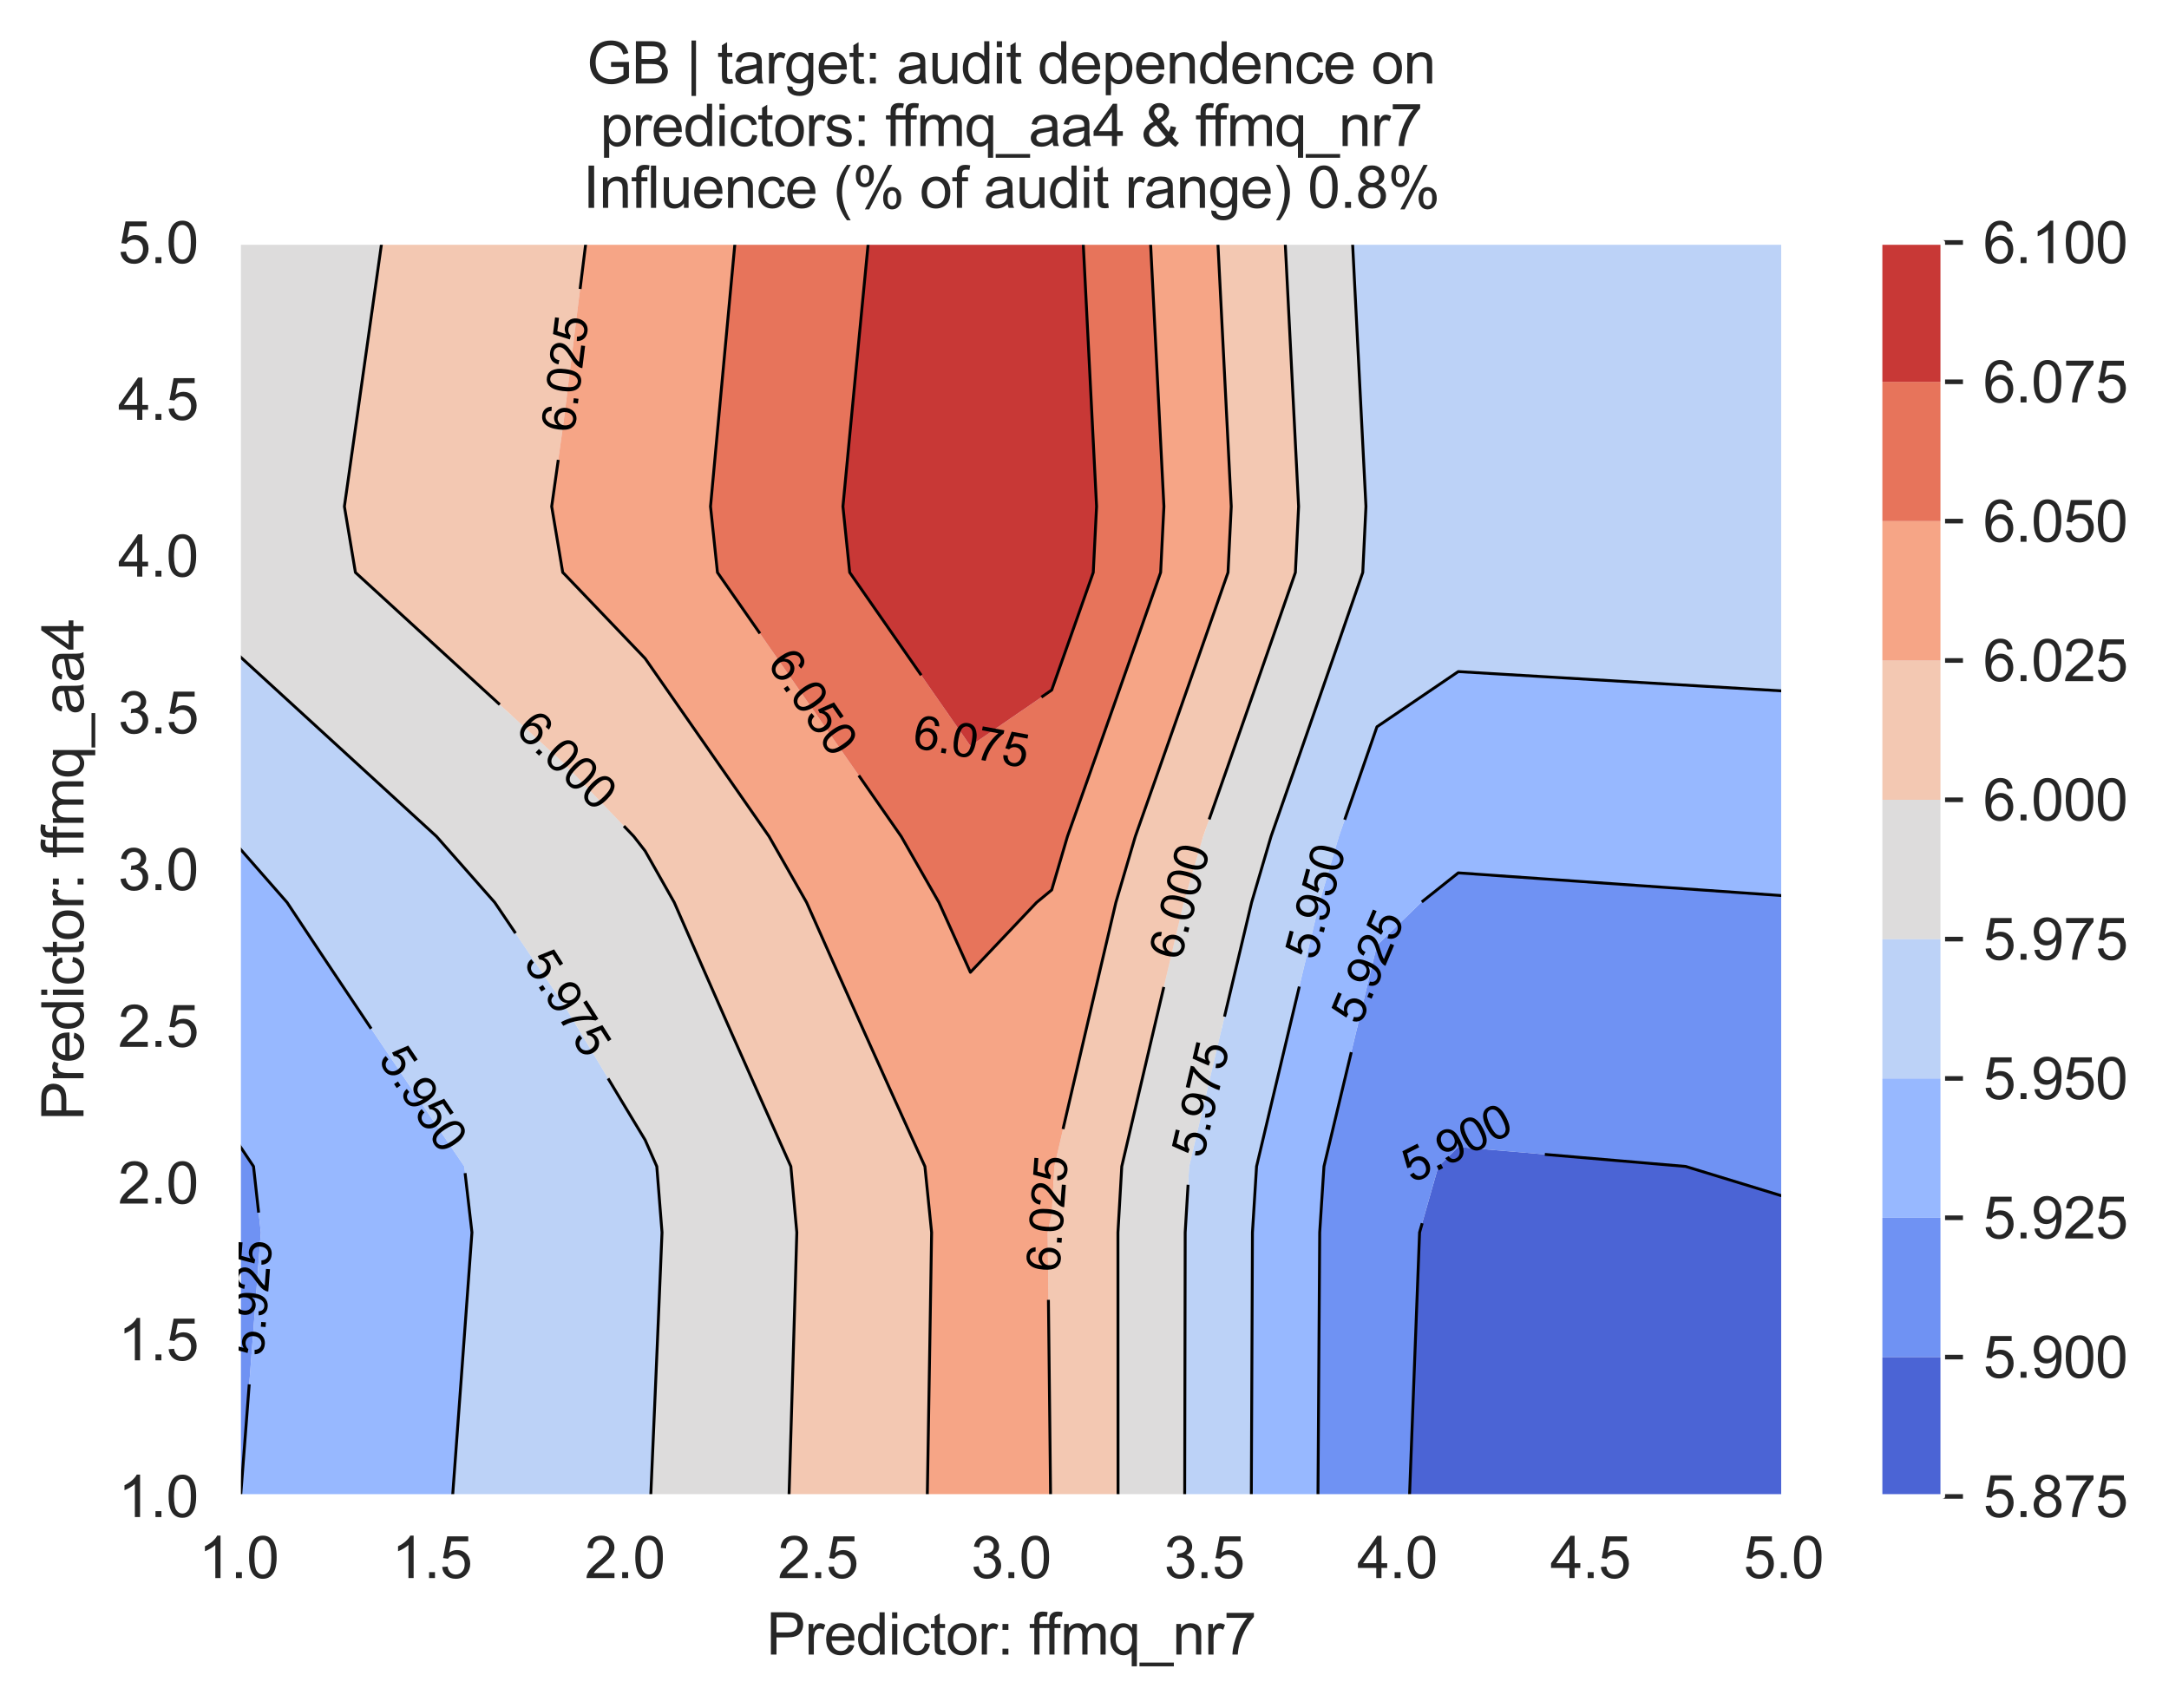 <?xml version="1.0" encoding="utf-8" standalone="no"?>
<!DOCTYPE svg PUBLIC "-//W3C//DTD SVG 1.1//EN"
  "http://www.w3.org/Graphics/SVG/1.1/DTD/svg11.dtd">
<svg xmlns:xlink="http://www.w3.org/1999/xlink" width="376.041pt" height="296.096pt" viewBox="0 0 376.041 296.096" xmlns="http://www.w3.org/2000/svg" version="1.1">
 <defs>
  <style type="text/css">*{stroke-linejoin: round; stroke-linecap: butt}</style>
 </defs>
 <g id="figure_1">
  <g id="patch_1">
   <path d="M 0 296.096 
L 376.041 296.096 
L 376.041 0 
L 0 0 
z
" style="fill: #ffffff"/>
  </g>
  <g id="axes_1">
   <g id="patch_2">
    <path d="M 41.367 259.483 
L 309.207 259.483 
L 309.207 42.043 
L 41.367 42.043 
z
" style="fill: #eaeaf2"/>
   </g>
   <g id="matplotlib.axis_1">
    <g id="xtick_1">
     <g id="line2d_1">
      <path d="M 41.367 259.483 
L 41.367 42.043 
" clip-path="url(#p23d01b9fd2)" style="fill: none; stroke: #ffffff; stroke-width: 0.8; stroke-linecap: round"/>
     </g>
     <g id="text_1">
      <!-- 1.0 -->
      <g style="fill: #262626" transform="translate(34.417 273.641)scale(0.1 -0.1)">
       <defs>
        <path id="ArialMT-31" d="M 2384 0 
L 1822 0 
L 1822 3584 
Q 1619 3391 1289 3197 
Q 959 3003 697 2906 
L 697 3450 
Q 1169 3672 1522 3987 
Q 1875 4303 2022 4600 
L 2384 4600 
L 2384 0 
z
" transform="scale(0.016)"/>
        <path id="ArialMT-2e" d="M 581 0 
L 581 641 
L 1222 641 
L 1222 0 
L 581 0 
z
" transform="scale(0.016)"/>
        <path id="ArialMT-30" d="M 266 2259 
Q 266 3072 433 3567 
Q 600 4063 929 4331 
Q 1259 4600 1759 4600 
Q 2128 4600 2406 4451 
Q 2684 4303 2865 4023 
Q 3047 3744 3150 3342 
Q 3253 2941 3253 2259 
Q 3253 1453 3087 958 
Q 2922 463 2592 192 
Q 2263 -78 1759 -78 
Q 1097 -78 719 397 
Q 266 969 266 2259 
z
M 844 2259 
Q 844 1131 1108 757 
Q 1372 384 1759 384 
Q 2147 384 2411 759 
Q 2675 1134 2675 2259 
Q 2675 3391 2411 3762 
Q 2147 4134 1753 4134 
Q 1366 4134 1134 3806 
Q 844 3388 844 2259 
z
" transform="scale(0.016)"/>
       </defs>
       <use xlink:href="#ArialMT-31"/>
       <use xlink:href="#ArialMT-2e" x="55.615"/>
       <use xlink:href="#ArialMT-30" x="83.398"/>
      </g>
     </g>
    </g>
    <g id="xtick_2">
     <g id="line2d_2">
      <path d="M 74.847 259.483 
L 74.847 42.043 
" clip-path="url(#p23d01b9fd2)" style="fill: none; stroke: #ffffff; stroke-width: 0.8; stroke-linecap: round"/>
     </g>
     <g id="text_2">
      <!-- 1.5 -->
      <g style="fill: #262626" transform="translate(67.897 273.641)scale(0.1 -0.1)">
       <defs>
        <path id="ArialMT-35" d="M 266 1200 
L 856 1250 
Q 922 819 1161 601 
Q 1400 384 1738 384 
Q 2144 384 2425 690 
Q 2706 997 2706 1503 
Q 2706 1984 2436 2262 
Q 2166 2541 1728 2541 
Q 1456 2541 1237 2417 
Q 1019 2294 894 2097 
L 366 2166 
L 809 4519 
L 3088 4519 
L 3088 3981 
L 1259 3981 
L 1013 2750 
Q 1425 3038 1878 3038 
Q 2478 3038 2890 2622 
Q 3303 2206 3303 1553 
Q 3303 931 2941 478 
Q 2500 -78 1738 -78 
Q 1113 -78 717 272 
Q 322 622 266 1200 
z
" transform="scale(0.016)"/>
       </defs>
       <use xlink:href="#ArialMT-31"/>
       <use xlink:href="#ArialMT-2e" x="55.615"/>
       <use xlink:href="#ArialMT-35" x="83.398"/>
      </g>
     </g>
    </g>
    <g id="xtick_3">
     <g id="line2d_3">
      <path d="M 108.327 259.483 
L 108.327 42.043 
" clip-path="url(#p23d01b9fd2)" style="fill: none; stroke: #ffffff; stroke-width: 0.8; stroke-linecap: round"/>
     </g>
     <g id="text_3">
      <!-- 2.0 -->
      <g style="fill: #262626" transform="translate(101.377 273.641)scale(0.1 -0.1)">
       <defs>
        <path id="ArialMT-32" d="M 3222 541 
L 3222 0 
L 194 0 
Q 188 203 259 391 
Q 375 700 629 1000 
Q 884 1300 1366 1694 
Q 2113 2306 2375 2664 
Q 2638 3022 2638 3341 
Q 2638 3675 2398 3904 
Q 2159 4134 1775 4134 
Q 1369 4134 1125 3890 
Q 881 3647 878 3216 
L 300 3275 
Q 359 3922 746 4261 
Q 1134 4600 1788 4600 
Q 2447 4600 2831 4234 
Q 3216 3869 3216 3328 
Q 3216 3053 3103 2787 
Q 2991 2522 2730 2228 
Q 2469 1934 1863 1422 
Q 1356 997 1212 845 
Q 1069 694 975 541 
L 3222 541 
z
" transform="scale(0.016)"/>
       </defs>
       <use xlink:href="#ArialMT-32"/>
       <use xlink:href="#ArialMT-2e" x="55.615"/>
       <use xlink:href="#ArialMT-30" x="83.398"/>
      </g>
     </g>
    </g>
    <g id="xtick_4">
     <g id="line2d_4">
      <path d="M 141.807 259.483 
L 141.807 42.043 
" clip-path="url(#p23d01b9fd2)" style="fill: none; stroke: #ffffff; stroke-width: 0.8; stroke-linecap: round"/>
     </g>
     <g id="text_4">
      <!-- 2.5 -->
      <g style="fill: #262626" transform="translate(134.857 273.641)scale(0.1 -0.1)">
       <use xlink:href="#ArialMT-32"/>
       <use xlink:href="#ArialMT-2e" x="55.615"/>
       <use xlink:href="#ArialMT-35" x="83.398"/>
      </g>
     </g>
    </g>
    <g id="xtick_5">
     <g id="line2d_5">
      <path d="M 175.287 259.483 
L 175.287 42.043 
" clip-path="url(#p23d01b9fd2)" style="fill: none; stroke: #ffffff; stroke-width: 0.8; stroke-linecap: round"/>
     </g>
     <g id="text_5">
      <!-- 3.0 -->
      <g style="fill: #262626" transform="translate(168.337 273.641)scale(0.1 -0.1)">
       <defs>
        <path id="ArialMT-33" d="M 269 1209 
L 831 1284 
Q 928 806 1161 595 
Q 1394 384 1728 384 
Q 2125 384 2398 659 
Q 2672 934 2672 1341 
Q 2672 1728 2419 1979 
Q 2166 2231 1775 2231 
Q 1616 2231 1378 2169 
L 1441 2663 
Q 1497 2656 1531 2656 
Q 1891 2656 2178 2843 
Q 2466 3031 2466 3422 
Q 2466 3731 2256 3934 
Q 2047 4138 1716 4138 
Q 1388 4138 1169 3931 
Q 950 3725 888 3313 
L 325 3413 
Q 428 3978 793 4289 
Q 1159 4600 1703 4600 
Q 2078 4600 2393 4439 
Q 2709 4278 2876 4000 
Q 3044 3722 3044 3409 
Q 3044 3113 2884 2869 
Q 2725 2625 2413 2481 
Q 2819 2388 3044 2092 
Q 3269 1797 3269 1353 
Q 3269 753 2831 336 
Q 2394 -81 1725 -81 
Q 1122 -81 723 278 
Q 325 638 269 1209 
z
" transform="scale(0.016)"/>
       </defs>
       <use xlink:href="#ArialMT-33"/>
       <use xlink:href="#ArialMT-2e" x="55.615"/>
       <use xlink:href="#ArialMT-30" x="83.398"/>
      </g>
     </g>
    </g>
    <g id="xtick_6">
     <g id="line2d_6">
      <path d="M 208.767 259.483 
L 208.767 42.043 
" clip-path="url(#p23d01b9fd2)" style="fill: none; stroke: #ffffff; stroke-width: 0.8; stroke-linecap: round"/>
     </g>
     <g id="text_6">
      <!-- 3.5 -->
      <g style="fill: #262626" transform="translate(201.817 273.641)scale(0.1 -0.1)">
       <use xlink:href="#ArialMT-33"/>
       <use xlink:href="#ArialMT-2e" x="55.615"/>
       <use xlink:href="#ArialMT-35" x="83.398"/>
      </g>
     </g>
    </g>
    <g id="xtick_7">
     <g id="line2d_7">
      <path d="M 242.247 259.483 
L 242.247 42.043 
" clip-path="url(#p23d01b9fd2)" style="fill: none; stroke: #ffffff; stroke-width: 0.8; stroke-linecap: round"/>
     </g>
     <g id="text_7">
      <!-- 4.0 -->
      <g style="fill: #262626" transform="translate(235.297 273.641)scale(0.1 -0.1)">
       <defs>
        <path id="ArialMT-34" d="M 2069 0 
L 2069 1097 
L 81 1097 
L 81 1613 
L 2172 4581 
L 2631 4581 
L 2631 1613 
L 3250 1613 
L 3250 1097 
L 2631 1097 
L 2631 0 
L 2069 0 
z
M 2069 1613 
L 2069 3678 
L 634 1613 
L 2069 1613 
z
" transform="scale(0.016)"/>
       </defs>
       <use xlink:href="#ArialMT-34"/>
       <use xlink:href="#ArialMT-2e" x="55.615"/>
       <use xlink:href="#ArialMT-30" x="83.398"/>
      </g>
     </g>
    </g>
    <g id="xtick_8">
     <g id="line2d_8">
      <path d="M 275.727 259.483 
L 275.727 42.043 
" clip-path="url(#p23d01b9fd2)" style="fill: none; stroke: #ffffff; stroke-width: 0.8; stroke-linecap: round"/>
     </g>
     <g id="text_8">
      <!-- 4.5 -->
      <g style="fill: #262626" transform="translate(268.777 273.641)scale(0.1 -0.1)">
       <use xlink:href="#ArialMT-34"/>
       <use xlink:href="#ArialMT-2e" x="55.615"/>
       <use xlink:href="#ArialMT-35" x="83.398"/>
      </g>
     </g>
    </g>
    <g id="xtick_9">
     <g id="line2d_9">
      <path d="M 309.207 259.483 
L 309.207 42.043 
" clip-path="url(#p23d01b9fd2)" style="fill: none; stroke: #ffffff; stroke-width: 0.8; stroke-linecap: round"/>
     </g>
     <g id="text_9">
      <!-- 5.0 -->
      <g style="fill: #262626" transform="translate(302.257 273.641)scale(0.1 -0.1)">
       <use xlink:href="#ArialMT-35"/>
       <use xlink:href="#ArialMT-2e" x="55.615"/>
       <use xlink:href="#ArialMT-30" x="83.398"/>
      </g>
     </g>
    </g>
    <g id="text_10">
     <!-- Predictor: ffmq_nr7 -->
     <g style="fill: #262626" transform="translate(132.861 286.908)scale(0.1 -0.1)">
      <defs>
       <path id="ArialMT-50" d="M 494 0 
L 494 4581 
L 2222 4581 
Q 2678 4581 2919 4538 
Q 3256 4481 3484 4323 
Q 3713 4166 3852 3881 
Q 3991 3597 3991 3256 
Q 3991 2672 3619 2267 
Q 3247 1863 2275 1863 
L 1100 1863 
L 1100 0 
L 494 0 
z
M 1100 2403 
L 2284 2403 
Q 2872 2403 3119 2622 
Q 3366 2841 3366 3238 
Q 3366 3525 3220 3729 
Q 3075 3934 2838 4000 
Q 2684 4041 2272 4041 
L 1100 4041 
L 1100 2403 
z
" transform="scale(0.016)"/>
       <path id="ArialMT-72" d="M 416 0 
L 416 3319 
L 922 3319 
L 922 2816 
Q 1116 3169 1280 3281 
Q 1444 3394 1641 3394 
Q 1925 3394 2219 3213 
L 2025 2691 
Q 1819 2813 1613 2813 
Q 1428 2813 1281 2702 
Q 1134 2591 1072 2394 
Q 978 2094 978 1738 
L 978 0 
L 416 0 
z
" transform="scale(0.016)"/>
       <path id="ArialMT-65" d="M 2694 1069 
L 3275 997 
Q 3138 488 2766 206 
Q 2394 -75 1816 -75 
Q 1088 -75 661 373 
Q 234 822 234 1631 
Q 234 2469 665 2931 
Q 1097 3394 1784 3394 
Q 2450 3394 2872 2941 
Q 3294 2488 3294 1666 
Q 3294 1616 3291 1516 
L 816 1516 
Q 847 969 1125 678 
Q 1403 388 1819 388 
Q 2128 388 2347 550 
Q 2566 713 2694 1069 
z
M 847 1978 
L 2700 1978 
Q 2663 2397 2488 2606 
Q 2219 2931 1791 2931 
Q 1403 2931 1139 2672 
Q 875 2413 847 1978 
z
" transform="scale(0.016)"/>
       <path id="ArialMT-64" d="M 2575 0 
L 2575 419 
Q 2259 -75 1647 -75 
Q 1250 -75 917 144 
Q 584 363 401 755 
Q 219 1147 219 1656 
Q 219 2153 384 2558 
Q 550 2963 881 3178 
Q 1213 3394 1622 3394 
Q 1922 3394 2156 3267 
Q 2391 3141 2538 2938 
L 2538 4581 
L 3097 4581 
L 3097 0 
L 2575 0 
z
M 797 1656 
Q 797 1019 1065 703 
Q 1334 388 1700 388 
Q 2069 388 2326 689 
Q 2584 991 2584 1609 
Q 2584 2291 2321 2609 
Q 2059 2928 1675 2928 
Q 1300 2928 1048 2622 
Q 797 2316 797 1656 
z
" transform="scale(0.016)"/>
       <path id="ArialMT-69" d="M 425 3934 
L 425 4581 
L 988 4581 
L 988 3934 
L 425 3934 
z
M 425 0 
L 425 3319 
L 988 3319 
L 988 0 
L 425 0 
z
" transform="scale(0.016)"/>
       <path id="ArialMT-63" d="M 2588 1216 
L 3141 1144 
Q 3050 572 2676 248 
Q 2303 -75 1759 -75 
Q 1078 -75 664 370 
Q 250 816 250 1647 
Q 250 2184 428 2587 
Q 606 2991 970 3192 
Q 1334 3394 1763 3394 
Q 2303 3394 2647 3120 
Q 2991 2847 3088 2344 
L 2541 2259 
Q 2463 2594 2264 2762 
Q 2066 2931 1784 2931 
Q 1359 2931 1093 2626 
Q 828 2322 828 1663 
Q 828 994 1084 691 
Q 1341 388 1753 388 
Q 2084 388 2306 591 
Q 2528 794 2588 1216 
z
" transform="scale(0.016)"/>
       <path id="ArialMT-74" d="M 1650 503 
L 1731 6 
Q 1494 -44 1306 -44 
Q 1000 -44 831 53 
Q 663 150 594 308 
Q 525 466 525 972 
L 525 2881 
L 113 2881 
L 113 3319 
L 525 3319 
L 525 4141 
L 1084 4478 
L 1084 3319 
L 1650 3319 
L 1650 2881 
L 1084 2881 
L 1084 941 
Q 1084 700 1114 631 
Q 1144 563 1211 522 
Q 1278 481 1403 481 
Q 1497 481 1650 503 
z
" transform="scale(0.016)"/>
       <path id="ArialMT-6f" d="M 213 1659 
Q 213 2581 725 3025 
Q 1153 3394 1769 3394 
Q 2453 3394 2887 2945 
Q 3322 2497 3322 1706 
Q 3322 1066 3130 698 
Q 2938 331 2570 128 
Q 2203 -75 1769 -75 
Q 1072 -75 642 372 
Q 213 819 213 1659 
z
M 791 1659 
Q 791 1022 1069 705 
Q 1347 388 1769 388 
Q 2188 388 2466 706 
Q 2744 1025 2744 1678 
Q 2744 2294 2464 2611 
Q 2184 2928 1769 2928 
Q 1347 2928 1069 2612 
Q 791 2297 791 1659 
z
" transform="scale(0.016)"/>
       <path id="ArialMT-3a" d="M 578 2678 
L 578 3319 
L 1219 3319 
L 1219 2678 
L 578 2678 
z
M 578 0 
L 578 641 
L 1219 641 
L 1219 0 
L 578 0 
z
" transform="scale(0.016)"/>
       <path id="ArialMT-20" transform="scale(0.016)"/>
       <path id="ArialMT-66" d="M 556 0 
L 556 2881 
L 59 2881 
L 59 3319 
L 556 3319 
L 556 3672 
Q 556 4006 616 4169 
Q 697 4388 901 4523 
Q 1106 4659 1475 4659 
Q 1713 4659 2000 4603 
L 1916 4113 
Q 1741 4144 1584 4144 
Q 1328 4144 1222 4034 
Q 1116 3925 1116 3625 
L 1116 3319 
L 1763 3319 
L 1763 2881 
L 1116 2881 
L 1116 0 
L 556 0 
z
" transform="scale(0.016)"/>
       <path id="ArialMT-6d" d="M 422 0 
L 422 3319 
L 925 3319 
L 925 2853 
Q 1081 3097 1340 3245 
Q 1600 3394 1931 3394 
Q 2300 3394 2536 3241 
Q 2772 3088 2869 2813 
Q 3263 3394 3894 3394 
Q 4388 3394 4653 3120 
Q 4919 2847 4919 2278 
L 4919 0 
L 4359 0 
L 4359 2091 
Q 4359 2428 4304 2576 
Q 4250 2725 4106 2815 
Q 3963 2906 3769 2906 
Q 3419 2906 3187 2673 
Q 2956 2441 2956 1928 
L 2956 0 
L 2394 0 
L 2394 2156 
Q 2394 2531 2256 2718 
Q 2119 2906 1806 2906 
Q 1569 2906 1367 2781 
Q 1166 2656 1075 2415 
Q 984 2175 984 1722 
L 984 0 
L 422 0 
z
" transform="scale(0.016)"/>
       <path id="ArialMT-71" d="M 2538 -1272 
L 2538 353 
Q 2406 169 2170 47 
Q 1934 -75 1669 -75 
Q 1078 -75 651 397 
Q 225 869 225 1691 
Q 225 2191 398 2587 
Q 572 2984 901 3189 
Q 1231 3394 1625 3394 
Q 2241 3394 2594 2875 
L 2594 3319 
L 3100 3319 
L 3100 -1272 
L 2538 -1272 
z
M 803 1669 
Q 803 1028 1072 708 
Q 1341 388 1716 388 
Q 2075 388 2334 692 
Q 2594 997 2594 1619 
Q 2594 2281 2320 2615 
Q 2047 2950 1678 2950 
Q 1313 2950 1058 2639 
Q 803 2328 803 1669 
z
" transform="scale(0.016)"/>
       <path id="ArialMT-5f" d="M -97 -1272 
L -97 -866 
L 3631 -866 
L 3631 -1272 
L -97 -1272 
z
" transform="scale(0.016)"/>
       <path id="ArialMT-6e" d="M 422 0 
L 422 3319 
L 928 3319 
L 928 2847 
Q 1294 3394 1984 3394 
Q 2284 3394 2536 3286 
Q 2788 3178 2913 3003 
Q 3038 2828 3088 2588 
Q 3119 2431 3119 2041 
L 3119 0 
L 2556 0 
L 2556 2019 
Q 2556 2363 2490 2533 
Q 2425 2703 2258 2804 
Q 2091 2906 1866 2906 
Q 1506 2906 1245 2678 
Q 984 2450 984 1813 
L 984 0 
L 422 0 
z
" transform="scale(0.016)"/>
       <path id="ArialMT-37" d="M 303 3981 
L 303 4522 
L 3269 4522 
L 3269 4084 
Q 2831 3619 2401 2847 
Q 1972 2075 1738 1259 
Q 1569 684 1522 0 
L 944 0 
Q 953 541 1156 1306 
Q 1359 2072 1739 2783 
Q 2119 3494 2547 3981 
L 303 3981 
z
" transform="scale(0.016)"/>
      </defs>
      <use xlink:href="#ArialMT-50"/>
      <use xlink:href="#ArialMT-72" x="66.699"/>
      <use xlink:href="#ArialMT-65" x="100"/>
      <use xlink:href="#ArialMT-64" x="155.615"/>
      <use xlink:href="#ArialMT-69" x="211.23"/>
      <use xlink:href="#ArialMT-63" x="233.447"/>
      <use xlink:href="#ArialMT-74" x="283.447"/>
      <use xlink:href="#ArialMT-6f" x="311.23"/>
      <use xlink:href="#ArialMT-72" x="366.846"/>
      <use xlink:href="#ArialMT-3a" x="400.146"/>
      <use xlink:href="#ArialMT-20" x="427.93"/>
      <use xlink:href="#ArialMT-66" x="455.713"/>
      <use xlink:href="#ArialMT-66" x="481.746"/>
      <use xlink:href="#ArialMT-6d" x="509.529"/>
      <use xlink:href="#ArialMT-71" x="592.83"/>
      <use xlink:href="#ArialMT-5f" x="648.445"/>
      <use xlink:href="#ArialMT-6e" x="704.061"/>
      <use xlink:href="#ArialMT-72" x="759.676"/>
      <use xlink:href="#ArialMT-37" x="792.977"/>
     </g>
    </g>
   </g>
   <g id="matplotlib.axis_2">
    <g id="ytick_1">
     <g id="line2d_10">
      <path d="M 41.367 259.483 
L 309.207 259.483 
" clip-path="url(#p23d01b9fd2)" style="fill: none; stroke: #ffffff; stroke-width: 0.8; stroke-linecap: round"/>
     </g>
     <g id="text_11">
      <!-- 1.0 -->
      <g style="fill: #262626" transform="translate(20.467 263.062)scale(0.1 -0.1)">
       <use xlink:href="#ArialMT-31"/>
       <use xlink:href="#ArialMT-2e" x="55.615"/>
       <use xlink:href="#ArialMT-30" x="83.398"/>
      </g>
     </g>
    </g>
    <g id="ytick_2">
     <g id="line2d_11">
      <path d="M 41.367 232.303 
L 309.207 232.303 
" clip-path="url(#p23d01b9fd2)" style="fill: none; stroke: #ffffff; stroke-width: 0.8; stroke-linecap: round"/>
     </g>
     <g id="text_12">
      <!-- 1.5 -->
      <g style="fill: #262626" transform="translate(20.467 235.882)scale(0.1 -0.1)">
       <use xlink:href="#ArialMT-31"/>
       <use xlink:href="#ArialMT-2e" x="55.615"/>
       <use xlink:href="#ArialMT-35" x="83.398"/>
      </g>
     </g>
    </g>
    <g id="ytick_3">
     <g id="line2d_12">
      <path d="M 41.367 205.123 
L 309.207 205.123 
" clip-path="url(#p23d01b9fd2)" style="fill: none; stroke: #ffffff; stroke-width: 0.8; stroke-linecap: round"/>
     </g>
     <g id="text_13">
      <!-- 2.0 -->
      <g style="fill: #262626" transform="translate(20.467 208.702)scale(0.1 -0.1)">
       <use xlink:href="#ArialMT-32"/>
       <use xlink:href="#ArialMT-2e" x="55.615"/>
       <use xlink:href="#ArialMT-30" x="83.398"/>
      </g>
     </g>
    </g>
    <g id="ytick_4">
     <g id="line2d_13">
      <path d="M 41.367 177.943 
L 309.207 177.943 
" clip-path="url(#p23d01b9fd2)" style="fill: none; stroke: #ffffff; stroke-width: 0.8; stroke-linecap: round"/>
     </g>
     <g id="text_14">
      <!-- 2.5 -->
      <g style="fill: #262626" transform="translate(20.467 181.522)scale(0.1 -0.1)">
       <use xlink:href="#ArialMT-32"/>
       <use xlink:href="#ArialMT-2e" x="55.615"/>
       <use xlink:href="#ArialMT-35" x="83.398"/>
      </g>
     </g>
    </g>
    <g id="ytick_5">
     <g id="line2d_14">
      <path d="M 41.367 150.763 
L 309.207 150.763 
" clip-path="url(#p23d01b9fd2)" style="fill: none; stroke: #ffffff; stroke-width: 0.8; stroke-linecap: round"/>
     </g>
     <g id="text_15">
      <!-- 3.0 -->
      <g style="fill: #262626" transform="translate(20.467 154.342)scale(0.1 -0.1)">
       <use xlink:href="#ArialMT-33"/>
       <use xlink:href="#ArialMT-2e" x="55.615"/>
       <use xlink:href="#ArialMT-30" x="83.398"/>
      </g>
     </g>
    </g>
    <g id="ytick_6">
     <g id="line2d_15">
      <path d="M 41.367 123.583 
L 309.207 123.583 
" clip-path="url(#p23d01b9fd2)" style="fill: none; stroke: #ffffff; stroke-width: 0.8; stroke-linecap: round"/>
     </g>
     <g id="text_16">
      <!-- 3.5 -->
      <g style="fill: #262626" transform="translate(20.467 127.162)scale(0.1 -0.1)">
       <use xlink:href="#ArialMT-33"/>
       <use xlink:href="#ArialMT-2e" x="55.615"/>
       <use xlink:href="#ArialMT-35" x="83.398"/>
      </g>
     </g>
    </g>
    <g id="ytick_7">
     <g id="line2d_16">
      <path d="M 41.367 96.403 
L 309.207 96.403 
" clip-path="url(#p23d01b9fd2)" style="fill: none; stroke: #ffffff; stroke-width: 0.8; stroke-linecap: round"/>
     </g>
     <g id="text_17">
      <!-- 4.0 -->
      <g style="fill: #262626" transform="translate(20.467 99.982)scale(0.1 -0.1)">
       <use xlink:href="#ArialMT-34"/>
       <use xlink:href="#ArialMT-2e" x="55.615"/>
       <use xlink:href="#ArialMT-30" x="83.398"/>
      </g>
     </g>
    </g>
    <g id="ytick_8">
     <g id="line2d_17">
      <path d="M 41.367 69.223 
L 309.207 69.223 
" clip-path="url(#p23d01b9fd2)" style="fill: none; stroke: #ffffff; stroke-width: 0.8; stroke-linecap: round"/>
     </g>
     <g id="text_18">
      <!-- 4.5 -->
      <g style="fill: #262626" transform="translate(20.467 72.802)scale(0.1 -0.1)">
       <use xlink:href="#ArialMT-34"/>
       <use xlink:href="#ArialMT-2e" x="55.615"/>
       <use xlink:href="#ArialMT-35" x="83.398"/>
      </g>
     </g>
    </g>
    <g id="ytick_9">
     <g id="line2d_18">
      <path d="M 41.367 42.043 
L 309.207 42.043 
" clip-path="url(#p23d01b9fd2)" style="fill: none; stroke: #ffffff; stroke-width: 0.8; stroke-linecap: round"/>
     </g>
     <g id="text_19">
      <!-- 5.0 -->
      <g style="fill: #262626" transform="translate(20.467 45.622)scale(0.1 -0.1)">
       <use xlink:href="#ArialMT-35"/>
       <use xlink:href="#ArialMT-2e" x="55.615"/>
       <use xlink:href="#ArialMT-30" x="83.398"/>
      </g>
     </g>
    </g>
    <g id="text_20">
     <!-- Predictor: ffmq_aa4 -->
     <g style="fill: #262626" transform="translate(14.48 194.305)rotate(-90)scale(0.1 -0.1)">
      <defs>
       <path id="ArialMT-61" d="M 2588 409 
Q 2275 144 1986 34 
Q 1697 -75 1366 -75 
Q 819 -75 525 192 
Q 231 459 231 875 
Q 231 1119 342 1320 
Q 453 1522 633 1644 
Q 813 1766 1038 1828 
Q 1203 1872 1538 1913 
Q 2219 1994 2541 2106 
Q 2544 2222 2544 2253 
Q 2544 2597 2384 2738 
Q 2169 2928 1744 2928 
Q 1347 2928 1158 2789 
Q 969 2650 878 2297 
L 328 2372 
Q 403 2725 575 2942 
Q 747 3159 1072 3276 
Q 1397 3394 1825 3394 
Q 2250 3394 2515 3294 
Q 2781 3194 2906 3042 
Q 3031 2891 3081 2659 
Q 3109 2516 3109 2141 
L 3109 1391 
Q 3109 606 3145 398 
Q 3181 191 3288 0 
L 2700 0 
Q 2613 175 2588 409 
z
M 2541 1666 
Q 2234 1541 1622 1453 
Q 1275 1403 1131 1340 
Q 988 1278 909 1158 
Q 831 1038 831 891 
Q 831 666 1001 516 
Q 1172 366 1500 366 
Q 1825 366 2078 508 
Q 2331 650 2450 897 
Q 2541 1088 2541 1459 
L 2541 1666 
z
" transform="scale(0.016)"/>
      </defs>
      <use xlink:href="#ArialMT-50"/>
      <use xlink:href="#ArialMT-72" x="66.699"/>
      <use xlink:href="#ArialMT-65" x="100"/>
      <use xlink:href="#ArialMT-64" x="155.615"/>
      <use xlink:href="#ArialMT-69" x="211.23"/>
      <use xlink:href="#ArialMT-63" x="233.447"/>
      <use xlink:href="#ArialMT-74" x="283.447"/>
      <use xlink:href="#ArialMT-6f" x="311.23"/>
      <use xlink:href="#ArialMT-72" x="366.846"/>
      <use xlink:href="#ArialMT-3a" x="400.146"/>
      <use xlink:href="#ArialMT-20" x="427.93"/>
      <use xlink:href="#ArialMT-66" x="455.713"/>
      <use xlink:href="#ArialMT-66" x="481.746"/>
      <use xlink:href="#ArialMT-6d" x="509.529"/>
      <use xlink:href="#ArialMT-71" x="592.83"/>
      <use xlink:href="#ArialMT-5f" x="648.445"/>
      <use xlink:href="#ArialMT-61" x="704.061"/>
      <use xlink:href="#ArialMT-61" x="759.676"/>
      <use xlink:href="#ArialMT-34" x="815.291"/>
     </g>
    </g>
   </g>
   <g id="PathCollection_1">
    <path d="M 252.82 259.483 
L 266.917 259.483 
L 281.014 259.483 
L 295.11 259.483 
L 309.207 259.483 
L 309.207 248.039 
L 309.207 236.595 
L 309.207 225.15 
L 309.207 213.706 
L 309.207 207.452 
L 295.11 203.139 
L 292.245 202.262 
L 281.014 201.302 
L 266.917 200.097 
L 252.82 198.892 
L 249.37 202.262 
L 246.112 213.706 
L 245.672 225.15 
L 245.234 236.595 
L 244.799 248.039 
L 244.365 259.483 
z
" clip-path="url(#p23d01b9fd2)" style="fill: #4b64d5"/>
   </g>
   <g id="PathCollection_2">
    <path d="M 42.597 248.039 
L 43.472 236.595 
L 44.346 225.15 
L 45.218 213.706 
L 43.954 202.262 
L 41.367 198.392 
L 41.367 202.262 
L 41.367 213.706 
L 41.367 225.15 
L 41.367 236.595 
L 41.367 248.039 
L 41.367 259.483 
L 41.72 259.483 
z
" clip-path="url(#p23d01b9fd2)" style="fill: #6f92f3"/>
    <path d="M 238.723 259.483 
L 244.365 259.483 
L 244.799 248.039 
L 245.234 236.595 
L 245.672 225.15 
L 246.112 213.706 
L 249.37 202.262 
L 252.82 198.892 
L 266.917 200.097 
L 281.014 201.302 
L 292.245 202.262 
L 295.11 203.139 
L 309.207 207.452 
L 309.207 202.262 
L 309.207 190.818 
L 309.207 179.374 
L 309.207 167.929 
L 309.207 156.485 
L 309.207 155.319 
L 295.11 154.329 
L 281.014 153.338 
L 266.917 152.348 
L 252.82 151.357 
L 246.387 156.485 
L 238.723 163.932 
L 237.76 167.929 
L 235.009 179.374 
L 232.268 190.818 
L 229.536 202.262 
L 228.797 213.706 
L 228.721 225.15 
L 228.645 236.595 
L 228.57 248.039 
L 228.495 259.483 
z
" clip-path="url(#p23d01b9fd2)" style="fill: #6f92f3"/>
   </g>
   <g id="PathCollection_3">
    <path d="M 55.464 259.483 
L 69.561 259.483 
L 78.464 259.483 
L 79.306 248.039 
L 80.147 236.595 
L 80.985 225.15 
L 81.822 213.706 
L 80.498 202.262 
L 72.73 190.818 
L 69.561 186.124 
L 65.02 179.374 
L 57.368 167.929 
L 55.464 165.069 
L 49.772 156.485 
L 41.367 146.894 
L 41.367 156.485 
L 41.367 167.929 
L 41.367 179.374 
L 41.367 190.818 
L 41.367 198.392 
L 43.954 202.262 
L 45.218 213.706 
L 44.346 225.15 
L 43.472 236.595 
L 42.597 248.039 
L 41.72 259.483 
z
" clip-path="url(#p23d01b9fd2)" style="fill: #97b8ff"/>
    <path d="M 224.626 259.483 
L 228.495 259.483 
L 228.57 248.039 
L 228.645 236.595 
L 228.721 225.15 
L 228.797 213.706 
L 229.536 202.262 
L 232.268 190.818 
L 235.009 179.374 
L 237.76 167.929 
L 238.723 163.932 
L 246.387 156.485 
L 252.82 151.357 
L 266.917 152.348 
L 281.014 153.338 
L 295.11 154.329 
L 309.207 155.319 
L 309.207 145.041 
L 309.207 133.597 
L 309.207 122.153 
L 309.207 119.818 
L 295.11 118.977 
L 281.014 118.136 
L 266.917 117.295 
L 252.82 116.454 
L 244.431 122.153 
L 238.723 126.024 
L 236.099 133.597 
L 232.123 145.041 
L 228.756 156.485 
L 226.016 167.929 
L 224.626 173.747 
L 223.285 179.374 
L 220.563 190.818 
L 217.851 202.262 
L 217.138 213.706 
L 217.089 225.15 
L 217.04 236.595 
L 216.991 248.039 
L 216.943 259.483 
z
" clip-path="url(#p23d01b9fd2)" style="fill: #97b8ff"/>
   </g>
   <g id="PathCollection_4">
    <path d="M 83.658 259.483 
L 97.755 259.483 
L 111.851 259.483 
L 112.817 259.483 
L 113.316 248.039 
L 113.809 236.595 
L 114.295 225.15 
L 114.775 213.706 
L 113.869 202.262 
L 111.851 197.678 
L 107.713 190.818 
L 100.848 179.374 
L 97.755 174.189 
L 93.502 167.929 
L 85.772 156.485 
L 83.658 154.091 
L 75.68 145.041 
L 69.561 139.438 
L 63.182 133.597 
L 55.464 126.531 
L 50.682 122.153 
L 41.367 113.625 
L 41.367 122.153 
L 41.367 133.597 
L 41.367 145.041 
L 41.367 146.894 
L 49.772 156.485 
L 55.464 165.069 
L 57.368 167.929 
L 65.02 179.374 
L 69.561 186.124 
L 72.73 190.818 
L 80.498 202.262 
L 81.822 213.706 
L 80.985 225.15 
L 80.147 236.595 
L 79.306 248.039 
L 78.464 259.483 
z
" clip-path="url(#p23d01b9fd2)" style="fill: #bcd2f7"/>
    <path d="M 210.529 259.483 
L 216.943 259.483 
L 216.991 248.039 
L 217.04 236.595 
L 217.089 225.15 
L 217.138 213.706 
L 217.851 202.262 
L 220.563 190.818 
L 223.285 179.374 
L 224.626 173.747 
L 226.016 167.929 
L 228.756 156.485 
L 232.123 145.041 
L 236.099 133.597 
L 238.723 126.024 
L 244.431 122.153 
L 252.82 116.454 
L 266.917 117.295 
L 281.014 118.136 
L 295.11 118.977 
L 309.207 119.818 
L 309.207 110.708 
L 309.207 99.264 
L 309.207 87.82 
L 309.207 76.376 
L 309.207 64.932 
L 309.207 53.487 
L 309.207 42.043 
L 295.11 42.043 
L 281.014 42.043 
L 266.917 42.043 
L 252.82 42.043 
L 238.723 42.043 
L 234.489 42.043 
L 235.071 53.487 
L 235.652 64.932 
L 236.233 76.376 
L 236.815 87.82 
L 236.264 99.264 
L 232.309 110.708 
L 228.34 122.153 
L 224.626 132.823 
L 224.356 133.597 
L 220.359 145.041 
L 216.991 156.485 
L 214.271 167.929 
L 211.56 179.374 
L 210.529 183.737 
L 208.859 190.818 
L 206.166 202.262 
L 205.478 213.706 
L 205.456 225.15 
L 205.434 236.595 
L 205.412 248.039 
L 205.39 259.483 
z
" clip-path="url(#p23d01b9fd2)" style="fill: #bcd2f7"/>
   </g>
   <g id="PathCollection_5">
    <path d="M 125.948 259.483 
L 136.791 259.483 
L 137.136 248.039 
L 137.476 236.595 
L 137.813 225.15 
L 138.144 213.706 
L 137.11 202.262 
L 132.008 190.818 
L 126.938 179.374 
L 125.948 177.13 
L 121.901 167.929 
L 116.897 156.485 
L 111.851 147.569 
L 109.89 145.041 
L 98.948 133.597 
L 97.755 132.349 
L 86.62 122.153 
L 83.658 119.441 
L 74.121 110.708 
L 69.561 106.534 
L 61.62 99.264 
L 59.709 87.82 
L 61.327 76.376 
L 62.944 64.932 
L 64.562 53.487 
L 66.178 42.043 
L 55.464 42.043 
L 41.367 42.043 
L 41.367 53.487 
L 41.367 64.932 
L 41.367 76.376 
L 41.367 87.82 
L 41.367 99.264 
L 41.367 110.708 
L 41.367 113.625 
L 50.682 122.153 
L 55.464 126.531 
L 63.182 133.597 
L 69.561 139.438 
L 75.68 145.041 
L 83.658 154.091 
L 85.772 156.485 
L 93.502 167.929 
L 97.755 174.189 
L 100.848 179.374 
L 107.713 190.818 
L 111.851 197.678 
L 113.869 202.262 
L 114.775 213.706 
L 114.295 225.15 
L 113.809 236.595 
L 113.316 248.039 
L 112.817 259.483 
z
" clip-path="url(#p23d01b9fd2)" style="fill: #dddcdc"/>
    <path d="M 196.432 259.483 
L 205.39 259.483 
L 205.412 248.039 
L 205.434 236.595 
L 205.456 225.15 
L 205.478 213.706 
L 206.166 202.262 
L 208.859 190.818 
L 210.529 183.737 
L 211.56 179.374 
L 214.271 167.929 
L 216.991 156.485 
L 220.359 145.041 
L 224.356 133.597 
L 224.626 132.823 
L 228.34 122.153 
L 232.309 110.708 
L 236.264 99.264 
L 236.815 87.82 
L 236.233 76.376 
L 235.652 64.932 
L 235.071 53.487 
L 234.489 42.043 
L 224.626 42.043 
L 222.815 42.043 
L 223.396 53.487 
L 223.977 64.932 
L 224.558 76.376 
L 224.626 77.717 
L 225.139 87.82 
L 224.626 98.38 
L 224.583 99.264 
L 220.607 110.708 
L 216.617 122.153 
L 212.613 133.597 
L 210.529 139.536 
L 208.595 145.041 
L 205.227 156.485 
L 202.527 167.929 
L 199.836 179.374 
L 197.154 190.818 
L 196.432 193.905 
L 194.482 202.262 
L 193.819 213.706 
L 193.823 225.15 
L 193.828 236.595 
L 193.833 248.039 
L 193.838 259.483 
z
" clip-path="url(#p23d01b9fd2)" style="fill: #dddcdc"/>
   </g>
   <g id="PathCollection_6">
    <path d="M 140.045 259.483 
L 154.142 259.483 
L 160.765 259.483 
L 160.956 248.039 
L 161.144 236.595 
L 161.33 225.15 
L 161.514 213.706 
L 160.351 202.262 
L 155.174 190.818 
L 154.142 188.528 
L 150.03 179.374 
L 144.919 167.929 
L 140.045 156.947 
L 139.841 156.485 
L 133.333 145.041 
L 125.948 134.429 
L 125.369 133.597 
L 117.402 122.153 
L 111.851 114.182 
L 108.53 110.708 
L 97.755 99.442 
L 97.561 99.264 
L 95.647 87.82 
L 97.261 76.376 
L 97.755 72.873 
L 98.737 64.932 
L 100.153 53.487 
L 101.571 42.043 
L 97.755 42.043 
L 83.658 42.043 
L 69.561 42.043 
L 66.178 42.043 
L 64.562 53.487 
L 62.944 64.932 
L 61.327 76.376 
L 59.709 87.82 
L 61.62 99.264 
L 69.561 106.534 
L 74.121 110.708 
L 83.658 119.441 
L 86.62 122.153 
L 97.755 132.349 
L 98.948 133.597 
L 109.89 145.041 
L 111.851 147.569 
L 116.897 156.485 
L 121.901 167.929 
L 125.948 177.13 
L 126.938 179.374 
L 132.008 190.818 
L 137.11 202.262 
L 138.144 213.706 
L 137.813 225.15 
L 137.476 236.595 
L 137.136 248.039 
L 136.791 259.483 
z
" clip-path="url(#p23d01b9fd2)" style="fill: #f3c8b2"/>
    <path d="M 182.336 259.483 
L 193.838 259.483 
L 193.833 248.039 
L 193.828 236.595 
L 193.823 225.15 
L 193.819 213.706 
L 194.482 202.262 
L 196.432 193.905 
L 197.154 190.818 
L 199.836 179.374 
L 202.527 167.929 
L 205.227 156.485 
L 208.595 145.041 
L 210.529 139.536 
L 212.613 133.597 
L 216.617 122.153 
L 220.607 110.708 
L 224.583 99.264 
L 224.626 98.38 
L 225.139 87.82 
L 224.626 77.717 
L 224.558 76.376 
L 223.977 64.932 
L 223.396 53.487 
L 222.815 42.043 
L 211.141 42.043 
L 211.721 53.487 
L 212.302 64.932 
L 212.883 76.376 
L 213.464 87.82 
L 212.902 99.264 
L 210.529 106.064 
L 208.906 110.708 
L 204.895 122.153 
L 200.87 133.597 
L 196.83 145.041 
L 196.432 146.393 
L 193.462 156.485 
L 190.782 167.929 
L 188.111 179.374 
L 185.45 190.818 
L 182.797 202.262 
L 182.336 210.533 
L 181.631 213.706 
L 181.762 225.15 
L 181.891 236.595 
L 182.018 248.039 
L 182.141 259.483 
z
" clip-path="url(#p23d01b9fd2)" style="fill: #f3c8b2"/>
   </g>
   <g id="PathCollection_7">
    <path d="M 168.239 259.483 
L 182.141 259.483 
L 182.018 248.039 
L 181.891 236.595 
L 181.762 225.15 
L 181.631 213.706 
L 182.336 210.533 
L 182.797 202.262 
L 185.45 190.818 
L 188.111 179.374 
L 190.782 167.929 
L 193.462 156.485 
L 196.432 146.393 
L 196.83 145.041 
L 200.87 133.597 
L 204.895 122.153 
L 208.906 110.708 
L 210.529 106.064 
L 212.902 99.264 
L 213.464 87.82 
L 212.883 76.376 
L 212.302 64.932 
L 211.721 53.487 
L 211.141 42.043 
L 210.529 42.043 
L 199.466 42.043 
L 200.047 53.487 
L 200.627 64.932 
L 201.208 76.376 
L 201.788 87.82 
L 201.221 99.264 
L 197.204 110.708 
L 196.432 112.902 
L 193.173 122.153 
L 189.127 133.597 
L 185.066 145.041 
L 182.336 154.318 
L 179.716 156.485 
L 168.868 167.929 
L 168.239 168.598 
L 167.937 167.929 
L 162.785 156.485 
L 156.243 145.041 
L 154.142 142.02 
L 148.283 133.597 
L 140.32 122.153 
L 140.045 121.758 
L 132.354 110.708 
L 125.948 101.508 
L 124.386 99.264 
L 123.183 87.82 
L 124.239 76.376 
L 125.299 64.932 
L 125.948 57.94 
L 126.362 53.487 
L 127.429 42.043 
L 125.948 42.043 
L 111.851 42.043 
L 101.571 42.043 
L 100.153 53.487 
L 98.737 64.932 
L 97.755 72.873 
L 97.261 76.376 
L 95.647 87.82 
L 97.561 99.264 
L 97.755 99.442 
L 108.53 110.708 
L 111.851 114.182 
L 117.402 122.153 
L 125.369 133.597 
L 125.948 134.429 
L 133.333 145.041 
L 139.841 156.485 
L 140.045 156.947 
L 144.919 167.929 
L 150.03 179.374 
L 154.142 188.528 
L 155.174 190.818 
L 160.351 202.262 
L 161.514 213.706 
L 161.33 225.15 
L 161.144 236.595 
L 160.956 248.039 
L 160.765 259.483 
z
" clip-path="url(#p23d01b9fd2)" style="fill: #f6a586"/>
   </g>
   <g id="PathCollection_8">
    <path d="M 168.239 168.598 
L 168.868 167.929 
L 179.716 156.485 
L 182.336 154.318 
L 185.066 145.041 
L 189.127 133.597 
L 193.173 122.153 
L 196.432 112.902 
L 197.204 110.708 
L 201.221 99.264 
L 201.788 87.82 
L 201.208 76.376 
L 200.627 64.932 
L 200.047 53.487 
L 199.466 42.043 
L 196.432 42.043 
L 187.792 42.043 
L 188.372 53.487 
L 188.952 64.932 
L 189.532 76.376 
L 190.113 87.82 
L 189.54 99.264 
L 185.503 110.708 
L 182.336 119.656 
L 178.711 122.153 
L 168.239 129.343 
L 163.238 122.153 
L 155.276 110.708 
L 154.142 109.078 
L 147.312 99.264 
L 146.139 87.82 
L 147.233 76.376 
L 148.33 64.932 
L 149.431 53.487 
L 150.536 42.043 
L 140.045 42.043 
L 127.429 42.043 
L 126.362 53.487 
L 125.948 57.94 
L 125.299 64.932 
L 124.239 76.376 
L 123.183 87.82 
L 124.386 99.264 
L 125.948 101.508 
L 132.354 110.708 
L 140.045 121.758 
L 140.32 122.153 
L 148.283 133.597 
L 154.142 142.02 
L 156.243 145.041 
L 162.785 156.485 
L 167.937 167.929 
z
" clip-path="url(#p23d01b9fd2)" style="fill: #e7745b"/>
   </g>
   <g id="PathCollection_9">
    <path d="M 168.239 129.343 
L 178.711 122.153 
L 182.336 119.656 
L 185.503 110.708 
L 189.54 99.264 
L 190.113 87.82 
L 189.532 76.376 
L 188.952 64.932 
L 188.372 53.487 
L 187.792 42.043 
L 182.336 42.043 
L 168.239 42.043 
L 154.142 42.043 
L 150.536 42.043 
L 149.431 53.487 
L 148.33 64.932 
L 147.233 76.376 
L 146.139 87.82 
L 147.312 99.264 
L 154.142 109.078 
L 155.276 110.708 
L 163.238 122.153 
z
" clip-path="url(#p23d01b9fd2)" style="fill: #c83836"/>
   </g>
   <g id="PathCollection_10"/>
   <g id="PathCollection_11">
    <path d="M 244.365 259.483 
L 244.799 248.039 
L 245.234 236.595 
L 245.672 225.15 
L 246.112 213.706 
L 246.566 212.111 
" clip-path="url(#p23d01b9fd2)" style="fill: none; stroke: #000000; stroke-width: 0.5"/>
    <path d="M 267.828 200.175 
L 281.014 201.302 
L 292.245 202.262 
L 295.11 203.139 
L 309.207 207.452 
" clip-path="url(#p23d01b9fd2)" style="fill: none; stroke: #000000; stroke-width: 0.5"/>
   </g>
   <g id="PathCollection_12">
    <path d="M 228.495 259.483 
L 228.57 248.039 
L 228.645 236.595 
L 228.721 225.15 
L 228.797 213.706 
L 229.536 202.262 
L 232.268 190.818 
L 234.272 182.454 
" clip-path="url(#p23d01b9fd2)" style="fill: none; stroke: #000000; stroke-width: 0.5"/>
    <path d="M 246.496 156.398 
L 252.82 151.357 
L 266.917 152.348 
L 281.014 153.338 
L 295.11 154.329 
L 309.207 155.319 
" clip-path="url(#p23d01b9fd2)" style="fill: none; stroke: #000000; stroke-width: 0.5"/>
    <path d="M 41.367 198.392 
L 43.954 202.262 
L 44.838 210.267 
" clip-path="url(#p23d01b9fd2)" style="fill: none; stroke: #000000; stroke-width: 0.5"/>
    <path d="M 43.208 240.045 
L 42.597 248.039 
L 41.72 259.483 
" clip-path="url(#p23d01b9fd2)" style="fill: none; stroke: #000000; stroke-width: 0.5"/>
   </g>
   <g id="PathCollection_13">
    <path d="M 216.943 259.483 
L 216.991 248.039 
L 217.04 236.595 
L 217.089 225.15 
L 217.138 213.706 
L 217.851 202.262 
L 220.563 190.818 
L 223.285 179.374 
L 224.626 173.747 
L 225.265 171.073 
" clip-path="url(#p23d01b9fd2)" style="fill: none; stroke: #000000; stroke-width: 0.5"/>
    <path d="M 233.131 142.14 
L 236.099 133.597 
L 238.723 126.024 
L 244.431 122.153 
L 252.82 116.454 
L 266.917 117.295 
L 281.014 118.136 
L 295.11 118.977 
L 309.207 119.818 
" clip-path="url(#p23d01b9fd2)" style="fill: none; stroke: #000000; stroke-width: 0.5"/>
    <path d="M 41.367 146.894 
L 49.772 156.485 
L 55.464 165.069 
L 57.368 167.929 
L 64.352 178.375 
" clip-path="url(#p23d01b9fd2)" style="fill: none; stroke: #000000; stroke-width: 0.5"/>
    <path d="M 80.632 203.423 
L 81.822 213.706 
L 80.985 225.15 
L 80.147 236.595 
L 79.306 248.039 
L 78.464 259.483 
" clip-path="url(#p23d01b9fd2)" style="fill: none; stroke: #000000; stroke-width: 0.5"/>
   </g>
   <g id="PathCollection_14">
    <path d="M 205.39 259.483 
L 205.412 248.039 
L 205.434 236.595 
L 205.456 225.15 
L 205.478 213.706 
L 205.975 205.437 
" clip-path="url(#p23d01b9fd2)" style="fill: none; stroke: #000000; stroke-width: 0.5"/>
    <path d="M 212.293 176.28 
L 214.271 167.929 
L 216.991 156.485 
L 220.359 145.041 
L 224.356 133.597 
L 224.626 132.823 
L 228.34 122.153 
L 232.309 110.708 
L 236.264 99.264 
L 236.815 87.82 
L 236.233 76.376 
L 235.652 64.932 
L 235.071 53.487 
L 234.489 42.043 
" clip-path="url(#p23d01b9fd2)" style="fill: none; stroke: #000000; stroke-width: 0.5"/>
    <path d="M 41.367 113.625 
L 50.682 122.153 
L 55.464 126.531 
L 63.182 133.597 
L 69.561 139.438 
L 75.68 145.041 
L 83.658 154.091 
L 85.772 156.485 
L 89.377 161.822 
" clip-path="url(#p23d01b9fd2)" style="fill: none; stroke: #000000; stroke-width: 0.5"/>
    <path d="M 105.426 187.006 
L 107.713 190.818 
L 111.851 197.678 
L 113.869 202.262 
L 114.775 213.706 
L 114.295 225.15 
L 113.809 236.595 
L 113.316 248.039 
L 112.817 259.483 
" clip-path="url(#p23d01b9fd2)" style="fill: none; stroke: #000000; stroke-width: 0.5"/>
   </g>
   <g id="PathCollection_15">
    <path d="M 193.838 259.483 
L 193.833 248.039 
L 193.828 236.595 
L 193.823 225.15 
L 193.819 213.706 
L 194.482 202.262 
L 196.432 193.905 
L 197.154 190.818 
L 199.836 179.374 
L 201.77 171.146 
" clip-path="url(#p23d01b9fd2)" style="fill: none; stroke: #000000; stroke-width: 0.5"/>
    <path d="M 209.633 142.085 
L 210.529 139.536 
L 212.613 133.597 
L 216.617 122.153 
L 220.607 110.708 
L 224.583 99.264 
L 224.626 98.38 
L 225.139 87.82 
L 224.626 77.717 
L 224.558 76.376 
L 223.977 64.932 
L 223.396 53.487 
L 222.815 42.043 
" clip-path="url(#p23d01b9fd2)" style="fill: none; stroke: #000000; stroke-width: 0.5"/>
    <path d="M 66.178 42.043 
L 64.562 53.487 
L 62.944 64.932 
L 61.327 76.376 
L 59.709 87.82 
L 61.62 99.264 
L 69.561 106.534 
L 74.121 110.708 
L 83.658 119.441 
L 86.62 122.153 
L 86.646 122.177 
" clip-path="url(#p23d01b9fd2)" style="fill: none; stroke: #000000; stroke-width: 0.5"/>
    <path d="M 108.164 143.236 
L 109.89 145.041 
L 111.851 147.569 
L 116.897 156.485 
L 121.901 167.929 
L 125.948 177.13 
L 126.938 179.374 
L 132.008 190.818 
L 137.11 202.262 
L 138.144 213.706 
L 137.813 225.15 
L 137.476 236.595 
L 137.136 248.039 
L 136.791 259.483 
" clip-path="url(#p23d01b9fd2)" style="fill: none; stroke: #000000; stroke-width: 0.5"/>
   </g>
   <g id="PathCollection_16">
    <path d="M 182.141 259.483 
L 182.018 248.039 
L 181.891 236.595 
L 181.765 225.392 
" clip-path="url(#p23d01b9fd2)" style="fill: none; stroke: #000000; stroke-width: 0.5"/>
    <path d="M 184.299 195.78 
L 185.45 190.818 
L 188.111 179.374 
L 190.782 167.929 
L 193.462 156.485 
L 196.432 146.393 
L 196.83 145.041 
L 200.87 133.597 
L 204.895 122.153 
L 208.906 110.708 
L 210.529 106.064 
L 212.902 99.264 
L 213.464 87.82 
L 212.883 76.376 
L 212.302 64.932 
L 211.721 53.487 
L 211.141 42.043 
" clip-path="url(#p23d01b9fd2)" style="fill: none; stroke: #000000; stroke-width: 0.5"/>
    <path d="M 101.571 42.043 
L 100.572 50.107 
" clip-path="url(#p23d01b9fd2)" style="fill: none; stroke: #000000; stroke-width: 0.5"/>
    <path d="M 96.786 79.741 
L 95.647 87.82 
L 97.561 99.264 
L 97.755 99.442 
L 108.53 110.708 
L 111.851 114.182 
L 117.402 122.153 
L 125.369 133.597 
L 125.948 134.429 
L 133.333 145.041 
L 139.841 156.485 
L 140.045 156.947 
L 144.919 167.929 
L 150.03 179.374 
L 154.142 188.528 
L 155.174 190.818 
L 160.351 202.262 
L 161.514 213.706 
L 161.33 225.15 
L 161.144 236.595 
L 160.956 248.039 
L 160.765 259.483 
" clip-path="url(#p23d01b9fd2)" style="fill: none; stroke: #000000; stroke-width: 0.5"/>
   </g>
   <g id="PathCollection_17">
    <path d="M 127.429 42.043 
L 126.362 53.487 
L 125.948 57.94 
L 125.299 64.932 
L 124.239 76.376 
L 123.183 87.82 
L 124.386 99.264 
L 125.948 101.508 
L 131.751 109.841 
" clip-path="url(#p23d01b9fd2)" style="fill: none; stroke: #000000; stroke-width: 0.5"/>
    <path d="M 148.887 134.465 
L 154.142 142.02 
L 156.243 145.041 
L 162.785 156.485 
L 167.937 167.929 
L 168.239 168.598 
L 168.868 167.929 
L 179.716 156.485 
L 182.336 154.318 
L 185.066 145.041 
L 189.127 133.597 
L 193.173 122.153 
L 196.432 112.902 
L 197.204 110.708 
L 201.221 99.264 
L 201.788 87.82 
L 201.208 76.376 
L 200.627 64.932 
L 200.047 53.487 
L 199.466 42.043 
" clip-path="url(#p23d01b9fd2)" style="fill: none; stroke: #000000; stroke-width: 0.5"/>
   </g>
   <g id="PathCollection_18">
    <path d="M 150.536 42.043 
L 149.431 53.487 
L 148.33 64.932 
L 147.233 76.376 
L 146.139 87.82 
L 147.312 99.264 
L 154.142 109.078 
L 155.276 110.708 
L 159.709 117.08 
" clip-path="url(#p23d01b9fd2)" style="fill: none; stroke: #000000; stroke-width: 0.5"/>
    <path d="M 180.551 120.885 
L 182.336 119.656 
L 185.503 110.708 
L 189.54 99.264 
L 190.113 87.82 
L 189.532 76.376 
L 188.952 64.932 
L 188.372 53.487 
L 187.792 42.043 
" clip-path="url(#p23d01b9fd2)" style="fill: none; stroke: #000000; stroke-width: 0.5"/>
   </g>
   <g id="PathCollection_19"/>
   <g id="patch_3">
    <path d="M 41.367 259.483 
L 41.367 42.043 
" style="fill: none; stroke: #ffffff; stroke-width: 0.8; stroke-linejoin: miter; stroke-linecap: square"/>
   </g>
   <g id="patch_4">
    <path d="M 309.207 259.483 
L 309.207 42.043 
" style="fill: none; stroke: #ffffff; stroke-width: 0.8; stroke-linejoin: miter; stroke-linecap: square"/>
   </g>
   <g id="patch_5">
    <path d="M 41.367 259.483 
L 309.207 259.483 
" style="fill: none; stroke: #ffffff; stroke-width: 0.8; stroke-linejoin: miter; stroke-linecap: square"/>
   </g>
   <g id="patch_6">
    <path d="M 41.367 42.043 
L 309.207 42.043 
" style="fill: none; stroke: #ffffff; stroke-width: 0.8; stroke-linejoin: miter; stroke-linecap: square"/>
   </g>
   <g id="text_21">
    <!-- GB | target: audit dependence on -->
    <g style="fill: #262626" transform="translate(101.718 14.48)scale(0.1 -0.1)">
     <defs>
      <path id="ArialMT-47" d="M 2638 1797 
L 2638 2334 
L 4578 2338 
L 4578 638 
Q 4131 281 3656 101 
Q 3181 -78 2681 -78 
Q 2006 -78 1454 211 
Q 903 500 622 1047 
Q 341 1594 341 2269 
Q 341 2938 620 3517 
Q 900 4097 1425 4378 
Q 1950 4659 2634 4659 
Q 3131 4659 3532 4498 
Q 3934 4338 4162 4050 
Q 4391 3763 4509 3300 
L 3963 3150 
Q 3859 3500 3706 3700 
Q 3553 3900 3268 4020 
Q 2984 4141 2638 4141 
Q 2222 4141 1919 4014 
Q 1616 3888 1430 3681 
Q 1244 3475 1141 3228 
Q 966 2803 966 2306 
Q 966 1694 1177 1281 
Q 1388 869 1791 669 
Q 2194 469 2647 469 
Q 3041 469 3416 620 
Q 3791 772 3984 944 
L 3984 1797 
L 2638 1797 
z
" transform="scale(0.016)"/>
      <path id="ArialMT-42" d="M 469 0 
L 469 4581 
L 2188 4581 
Q 2713 4581 3030 4442 
Q 3347 4303 3526 4014 
Q 3706 3725 3706 3409 
Q 3706 3116 3547 2856 
Q 3388 2597 3066 2438 
Q 3481 2316 3704 2022 
Q 3928 1728 3928 1328 
Q 3928 1006 3792 729 
Q 3656 453 3456 303 
Q 3256 153 2954 76 
Q 2653 0 2216 0 
L 469 0 
z
M 1075 2656 
L 2066 2656 
Q 2469 2656 2644 2709 
Q 2875 2778 2992 2937 
Q 3109 3097 3109 3338 
Q 3109 3566 3000 3739 
Q 2891 3913 2687 3977 
Q 2484 4041 1991 4041 
L 1075 4041 
L 1075 2656 
z
M 1075 541 
L 2216 541 
Q 2509 541 2628 563 
Q 2838 600 2978 687 
Q 3119 775 3209 942 
Q 3300 1109 3300 1328 
Q 3300 1584 3169 1773 
Q 3038 1963 2805 2039 
Q 2572 2116 2134 2116 
L 1075 2116 
L 1075 541 
z
" transform="scale(0.016)"/>
      <path id="ArialMT-7c" d="M 588 -1347 
L 588 4659 
L 1078 4659 
L 1078 -1347 
L 588 -1347 
z
" transform="scale(0.016)"/>
      <path id="ArialMT-67" d="M 319 -275 
L 866 -356 
Q 900 -609 1056 -725 
Q 1266 -881 1628 -881 
Q 2019 -881 2231 -725 
Q 2444 -569 2519 -288 
Q 2563 -116 2559 434 
Q 2191 0 1641 0 
Q 956 0 581 494 
Q 206 988 206 1678 
Q 206 2153 378 2554 
Q 550 2956 876 3175 
Q 1203 3394 1644 3394 
Q 2231 3394 2613 2919 
L 2613 3319 
L 3131 3319 
L 3131 450 
Q 3131 -325 2973 -648 
Q 2816 -972 2473 -1159 
Q 2131 -1347 1631 -1347 
Q 1038 -1347 672 -1080 
Q 306 -813 319 -275 
z
M 784 1719 
Q 784 1066 1043 766 
Q 1303 466 1694 466 
Q 2081 466 2343 764 
Q 2606 1063 2606 1700 
Q 2606 2309 2336 2618 
Q 2066 2928 1684 2928 
Q 1309 2928 1046 2623 
Q 784 2319 784 1719 
z
" transform="scale(0.016)"/>
      <path id="ArialMT-75" d="M 2597 0 
L 2597 488 
Q 2209 -75 1544 -75 
Q 1250 -75 995 37 
Q 741 150 617 320 
Q 494 491 444 738 
Q 409 903 409 1263 
L 409 3319 
L 972 3319 
L 972 1478 
Q 972 1038 1006 884 
Q 1059 663 1231 536 
Q 1403 409 1656 409 
Q 1909 409 2131 539 
Q 2353 669 2445 892 
Q 2538 1116 2538 1541 
L 2538 3319 
L 3100 3319 
L 3100 0 
L 2597 0 
z
" transform="scale(0.016)"/>
      <path id="ArialMT-70" d="M 422 -1272 
L 422 3319 
L 934 3319 
L 934 2888 
Q 1116 3141 1344 3267 
Q 1572 3394 1897 3394 
Q 2322 3394 2647 3175 
Q 2972 2956 3137 2557 
Q 3303 2159 3303 1684 
Q 3303 1175 3120 767 
Q 2938 359 2589 142 
Q 2241 -75 1856 -75 
Q 1575 -75 1351 44 
Q 1128 163 984 344 
L 984 -1272 
L 422 -1272 
z
M 931 1641 
Q 931 1000 1190 694 
Q 1450 388 1819 388 
Q 2194 388 2461 705 
Q 2728 1022 2728 1688 
Q 2728 2322 2467 2637 
Q 2206 2953 1844 2953 
Q 1484 2953 1207 2617 
Q 931 2281 931 1641 
z
" transform="scale(0.016)"/>
     </defs>
     <use xlink:href="#ArialMT-47"/>
     <use xlink:href="#ArialMT-42" x="77.783"/>
     <use xlink:href="#ArialMT-20" x="144.482"/>
     <use xlink:href="#ArialMT-7c" x="172.266"/>
     <use xlink:href="#ArialMT-20" x="198.242"/>
     <use xlink:href="#ArialMT-74" x="226.025"/>
     <use xlink:href="#ArialMT-61" x="253.809"/>
     <use xlink:href="#ArialMT-72" x="309.424"/>
     <use xlink:href="#ArialMT-67" x="342.725"/>
     <use xlink:href="#ArialMT-65" x="398.34"/>
     <use xlink:href="#ArialMT-74" x="453.955"/>
     <use xlink:href="#ArialMT-3a" x="481.738"/>
     <use xlink:href="#ArialMT-20" x="509.521"/>
     <use xlink:href="#ArialMT-61" x="537.305"/>
     <use xlink:href="#ArialMT-75" x="592.92"/>
     <use xlink:href="#ArialMT-64" x="648.535"/>
     <use xlink:href="#ArialMT-69" x="704.15"/>
     <use xlink:href="#ArialMT-74" x="726.367"/>
     <use xlink:href="#ArialMT-20" x="754.15"/>
     <use xlink:href="#ArialMT-64" x="781.934"/>
     <use xlink:href="#ArialMT-65" x="837.549"/>
     <use xlink:href="#ArialMT-70" x="893.164"/>
     <use xlink:href="#ArialMT-65" x="948.779"/>
     <use xlink:href="#ArialMT-6e" x="1004.395"/>
     <use xlink:href="#ArialMT-64" x="1060.01"/>
     <use xlink:href="#ArialMT-65" x="1115.625"/>
     <use xlink:href="#ArialMT-6e" x="1171.24"/>
     <use xlink:href="#ArialMT-63" x="1226.855"/>
     <use xlink:href="#ArialMT-65" x="1276.855"/>
     <use xlink:href="#ArialMT-20" x="1332.471"/>
     <use xlink:href="#ArialMT-6f" x="1360.254"/>
     <use xlink:href="#ArialMT-6e" x="1415.869"/>
    </g>
    <!-- predictors: ffmq_aa4 &amp; ffmq_nr7 -->
    <g style="fill: #262626" transform="translate(104.044 25.32)scale(0.1 -0.1)">
     <defs>
      <path id="ArialMT-73" d="M 197 991 
L 753 1078 
Q 800 744 1014 566 
Q 1228 388 1613 388 
Q 2000 388 2187 545 
Q 2375 703 2375 916 
Q 2375 1106 2209 1216 
Q 2094 1291 1634 1406 
Q 1016 1563 777 1677 
Q 538 1791 414 1992 
Q 291 2194 291 2438 
Q 291 2659 392 2848 
Q 494 3038 669 3163 
Q 800 3259 1026 3326 
Q 1253 3394 1513 3394 
Q 1903 3394 2198 3281 
Q 2494 3169 2634 2976 
Q 2775 2784 2828 2463 
L 2278 2388 
Q 2241 2644 2061 2787 
Q 1881 2931 1553 2931 
Q 1166 2931 1000 2803 
Q 834 2675 834 2503 
Q 834 2394 903 2306 
Q 972 2216 1119 2156 
Q 1203 2125 1616 2013 
Q 2213 1853 2448 1751 
Q 2684 1650 2818 1456 
Q 2953 1263 2953 975 
Q 2953 694 2789 445 
Q 2625 197 2315 61 
Q 2006 -75 1616 -75 
Q 969 -75 630 194 
Q 291 463 197 991 
z
" transform="scale(0.016)"/>
      <path id="ArialMT-26" d="M 3041 541 
Q 2763 231 2434 76 
Q 2106 -78 1725 -78 
Q 1022 -78 609 397 
Q 275 784 275 1263 
Q 275 1688 548 2030 
Q 822 2372 1366 2631 
Q 1056 2988 953 3209 
Q 850 3431 850 3638 
Q 850 4050 1173 4354 
Q 1497 4659 1988 4659 
Q 2456 4659 2754 4371 
Q 3053 4084 3053 3681 
Q 3053 3028 2188 2566 
L 3009 1519 
Q 3150 1794 3228 2156 
L 3813 2031 
Q 3663 1431 3406 1044 
Q 3722 625 4122 341 
L 3744 -106 
Q 3403 113 3041 541 
z
M 1897 2928 
Q 2263 3144 2370 3306 
Q 2478 3469 2478 3666 
Q 2478 3900 2329 4048 
Q 2181 4197 1959 4197 
Q 1731 4197 1579 4050 
Q 1428 3903 1428 3691 
Q 1428 3584 1483 3467 
Q 1538 3350 1647 3219 
L 1897 2928 
z
M 2688 984 
L 1656 2263 
Q 1200 1991 1040 1758 
Q 881 1525 881 1297 
Q 881 1019 1103 719 
Q 1325 419 1731 419 
Q 1984 419 2254 576 
Q 2525 734 2688 984 
z
" transform="scale(0.016)"/>
     </defs>
     <use xlink:href="#ArialMT-70"/>
     <use xlink:href="#ArialMT-72" x="55.615"/>
     <use xlink:href="#ArialMT-65" x="88.916"/>
     <use xlink:href="#ArialMT-64" x="144.531"/>
     <use xlink:href="#ArialMT-69" x="200.146"/>
     <use xlink:href="#ArialMT-63" x="222.363"/>
     <use xlink:href="#ArialMT-74" x="272.363"/>
     <use xlink:href="#ArialMT-6f" x="300.146"/>
     <use xlink:href="#ArialMT-72" x="355.762"/>
     <use xlink:href="#ArialMT-73" x="389.062"/>
     <use xlink:href="#ArialMT-3a" x="439.062"/>
     <use xlink:href="#ArialMT-20" x="466.846"/>
     <use xlink:href="#ArialMT-66" x="494.629"/>
     <use xlink:href="#ArialMT-66" x="520.662"/>
     <use xlink:href="#ArialMT-6d" x="548.445"/>
     <use xlink:href="#ArialMT-71" x="631.746"/>
     <use xlink:href="#ArialMT-5f" x="687.361"/>
     <use xlink:href="#ArialMT-61" x="742.977"/>
     <use xlink:href="#ArialMT-61" x="798.592"/>
     <use xlink:href="#ArialMT-34" x="854.207"/>
     <use xlink:href="#ArialMT-20" x="909.822"/>
     <use xlink:href="#ArialMT-26" x="937.605"/>
     <use xlink:href="#ArialMT-20" x="1004.305"/>
     <use xlink:href="#ArialMT-66" x="1032.088"/>
     <use xlink:href="#ArialMT-66" x="1058.121"/>
     <use xlink:href="#ArialMT-6d" x="1085.904"/>
     <use xlink:href="#ArialMT-71" x="1169.205"/>
     <use xlink:href="#ArialMT-5f" x="1224.82"/>
     <use xlink:href="#ArialMT-6e" x="1280.436"/>
     <use xlink:href="#ArialMT-72" x="1336.051"/>
     <use xlink:href="#ArialMT-37" x="1369.352"/>
    </g>
    <!-- Influence (% of audit range) 0.8% -->
    <g style="fill: #262626" transform="translate(101.081 36.043)scale(0.1 -0.1)">
     <defs>
      <path id="ArialMT-49" d="M 597 0 
L 597 4581 
L 1203 4581 
L 1203 0 
L 597 0 
z
" transform="scale(0.016)"/>
      <path id="ArialMT-6c" d="M 409 0 
L 409 4581 
L 972 4581 
L 972 0 
L 409 0 
z
" transform="scale(0.016)"/>
      <path id="ArialMT-28" d="M 1497 -1347 
Q 1031 -759 709 28 
Q 388 816 388 1659 
Q 388 2403 628 3084 
Q 909 3875 1497 4659 
L 1900 4659 
Q 1522 4009 1400 3731 
Q 1209 3300 1100 2831 
Q 966 2247 966 1656 
Q 966 153 1900 -1347 
L 1497 -1347 
z
" transform="scale(0.016)"/>
      <path id="ArialMT-25" d="M 372 3481 
Q 372 3972 619 4315 
Q 866 4659 1334 4659 
Q 1766 4659 2048 4351 
Q 2331 4044 2331 3447 
Q 2331 2866 2045 2552 
Q 1759 2238 1341 2238 
Q 925 2238 648 2547 
Q 372 2856 372 3481 
z
M 1350 4272 
Q 1141 4272 1002 4090 
Q 863 3909 863 3425 
Q 863 2984 1003 2804 
Q 1144 2625 1350 2625 
Q 1563 2625 1702 2806 
Q 1841 2988 1841 3469 
Q 1841 3913 1700 4092 
Q 1559 4272 1350 4272 
z
M 1353 -169 
L 3859 4659 
L 4316 4659 
L 1819 -169 
L 1353 -169 
z
M 3334 1075 
Q 3334 1569 3581 1911 
Q 3828 2253 4300 2253 
Q 4731 2253 5014 1945 
Q 5297 1638 5297 1041 
Q 5297 459 5011 145 
Q 4725 -169 4303 -169 
Q 3888 -169 3611 142 
Q 3334 453 3334 1075 
z
M 4316 1866 
Q 4103 1866 3964 1684 
Q 3825 1503 3825 1019 
Q 3825 581 3965 400 
Q 4106 219 4313 219 
Q 4528 219 4667 400 
Q 4806 581 4806 1063 
Q 4806 1506 4665 1686 
Q 4525 1866 4316 1866 
z
" transform="scale(0.016)"/>
      <path id="ArialMT-29" d="M 791 -1347 
L 388 -1347 
Q 1322 153 1322 1656 
Q 1322 2244 1188 2822 
Q 1081 3291 891 3722 
Q 769 4003 388 4659 
L 791 4659 
Q 1378 3875 1659 3084 
Q 1900 2403 1900 1659 
Q 1900 816 1576 28 
Q 1253 -759 791 -1347 
z
" transform="scale(0.016)"/>
      <path id="ArialMT-38" d="M 1131 2484 
Q 781 2613 612 2850 
Q 444 3088 444 3419 
Q 444 3919 803 4259 
Q 1163 4600 1759 4600 
Q 2359 4600 2725 4251 
Q 3091 3903 3091 3403 
Q 3091 3084 2923 2848 
Q 2756 2613 2416 2484 
Q 2838 2347 3058 2040 
Q 3278 1734 3278 1309 
Q 3278 722 2862 322 
Q 2447 -78 1769 -78 
Q 1091 -78 675 323 
Q 259 725 259 1325 
Q 259 1772 486 2073 
Q 713 2375 1131 2484 
z
M 1019 3438 
Q 1019 3113 1228 2906 
Q 1438 2700 1772 2700 
Q 2097 2700 2305 2904 
Q 2513 3109 2513 3406 
Q 2513 3716 2298 3927 
Q 2084 4138 1766 4138 
Q 1444 4138 1231 3931 
Q 1019 3725 1019 3438 
z
M 838 1322 
Q 838 1081 952 856 
Q 1066 631 1291 507 
Q 1516 384 1775 384 
Q 2178 384 2440 643 
Q 2703 903 2703 1303 
Q 2703 1709 2433 1975 
Q 2163 2241 1756 2241 
Q 1359 2241 1098 1978 
Q 838 1716 838 1322 
z
" transform="scale(0.016)"/>
     </defs>
     <use xlink:href="#ArialMT-49"/>
     <use xlink:href="#ArialMT-6e" x="27.783"/>
     <use xlink:href="#ArialMT-66" x="83.398"/>
     <use xlink:href="#ArialMT-6c" x="111.182"/>
     <use xlink:href="#ArialMT-75" x="133.398"/>
     <use xlink:href="#ArialMT-65" x="189.014"/>
     <use xlink:href="#ArialMT-6e" x="244.629"/>
     <use xlink:href="#ArialMT-63" x="300.244"/>
     <use xlink:href="#ArialMT-65" x="350.244"/>
     <use xlink:href="#ArialMT-20" x="405.859"/>
     <use xlink:href="#ArialMT-28" x="433.643"/>
     <use xlink:href="#ArialMT-25" x="466.943"/>
     <use xlink:href="#ArialMT-20" x="555.859"/>
     <use xlink:href="#ArialMT-6f" x="583.643"/>
     <use xlink:href="#ArialMT-66" x="639.258"/>
     <use xlink:href="#ArialMT-20" x="667.041"/>
     <use xlink:href="#ArialMT-61" x="694.824"/>
     <use xlink:href="#ArialMT-75" x="750.439"/>
     <use xlink:href="#ArialMT-64" x="806.055"/>
     <use xlink:href="#ArialMT-69" x="861.67"/>
     <use xlink:href="#ArialMT-74" x="883.887"/>
     <use xlink:href="#ArialMT-20" x="911.67"/>
     <use xlink:href="#ArialMT-72" x="939.453"/>
     <use xlink:href="#ArialMT-61" x="972.754"/>
     <use xlink:href="#ArialMT-6e" x="1028.369"/>
     <use xlink:href="#ArialMT-67" x="1083.984"/>
     <use xlink:href="#ArialMT-65" x="1139.6"/>
     <use xlink:href="#ArialMT-29" x="1195.215"/>
     <use xlink:href="#ArialMT-20" x="1228.516"/>
     <use xlink:href="#ArialMT-30" x="1256.299"/>
     <use xlink:href="#ArialMT-2e" x="1311.914"/>
     <use xlink:href="#ArialMT-38" x="1339.697"/>
     <use xlink:href="#ArialMT-25" x="1395.312"/>
    </g>
   </g>
   <g id="text_22">
    <g clip-path="url(#p23d01b9fd2)">
     <!-- 5.900 -->
     <g transform="translate(244.826 205.26)rotate(-26.863)scale(0.08 -0.08)">
      <defs>
       <path id="ArialMT-39" d="M 350 1059 
L 891 1109 
Q 959 728 1153 556 
Q 1347 384 1650 384 
Q 1909 384 2104 503 
Q 2300 622 2425 820 
Q 2550 1019 2634 1356 
Q 2719 1694 2719 2044 
Q 2719 2081 2716 2156 
Q 2547 1888 2255 1720 
Q 1963 1553 1622 1553 
Q 1053 1553 659 1965 
Q 266 2378 266 3053 
Q 266 3750 677 4175 
Q 1088 4600 1706 4600 
Q 2153 4600 2523 4359 
Q 2894 4119 3086 3673 
Q 3278 3228 3278 2384 
Q 3278 1506 3087 986 
Q 2897 466 2520 194 
Q 2144 -78 1638 -78 
Q 1100 -78 759 220 
Q 419 519 350 1059 
z
M 2653 3081 
Q 2653 3566 2395 3850 
Q 2138 4134 1775 4134 
Q 1400 4134 1122 3828 
Q 844 3522 844 3034 
Q 844 2597 1108 2323 
Q 1372 2050 1759 2050 
Q 2150 2050 2401 2323 
Q 2653 2597 2653 3081 
z
" transform="scale(0.016)"/>
      </defs>
      <use xlink:href="#ArialMT-35"/>
      <use xlink:href="#ArialMT-2e" x="55.615"/>
      <use xlink:href="#ArialMT-39" x="83.398"/>
      <use xlink:href="#ArialMT-30" x="139.014"/>
      <use xlink:href="#ArialMT-30" x="194.629"/>
     </g>
    </g>
   </g>
   <g id="text_23">
    <g clip-path="url(#p23d01b9fd2)">
     <!-- 5.925 -->
     <g transform="translate(235.781 177.956)rotate(-67.159)scale(0.08 -0.08)">
      <use xlink:href="#ArialMT-35"/>
      <use xlink:href="#ArialMT-2e" x="55.615"/>
      <use xlink:href="#ArialMT-39" x="83.398"/>
      <use xlink:href="#ArialMT-32" x="139.014"/>
      <use xlink:href="#ArialMT-35" x="194.629"/>
     </g>
    </g>
   </g>
   <g id="text_24">
    <g clip-path="url(#p23d01b9fd2)">
     <!-- 5.925 -->
     <g transform="translate(45.647 235.288)rotate(-85.638)scale(0.08 -0.08)">
      <use xlink:href="#ArialMT-35"/>
      <use xlink:href="#ArialMT-2e" x="55.615"/>
      <use xlink:href="#ArialMT-39" x="83.398"/>
      <use xlink:href="#ArialMT-32" x="139.014"/>
      <use xlink:href="#ArialMT-35" x="194.629"/>
     </g>
    </g>
   </g>
   <g id="text_25">
    <g clip-path="url(#p23d01b9fd2)">
     <!-- 5.950 -->
     <g transform="translate(228.175 166.689)rotate(-75.07)scale(0.08 -0.08)">
      <use xlink:href="#ArialMT-35"/>
      <use xlink:href="#ArialMT-2e" x="55.615"/>
      <use xlink:href="#ArialMT-39" x="83.398"/>
      <use xlink:href="#ArialMT-35" x="139.014"/>
      <use xlink:href="#ArialMT-30" x="194.629"/>
     </g>
    </g>
   </g>
   <g id="text_26">
    <g clip-path="url(#p23d01b9fd2)">
     <!-- 5.950 -->
     <g transform="translate(65.409 183.686)rotate(-304.076)scale(0.08 -0.08)">
      <use xlink:href="#ArialMT-35"/>
      <use xlink:href="#ArialMT-2e" x="55.615"/>
      <use xlink:href="#ArialMT-39" x="83.398"/>
      <use xlink:href="#ArialMT-35" x="139.014"/>
      <use xlink:href="#ArialMT-30" x="194.629"/>
     </g>
    </g>
   </g>
   <g id="text_27">
    <g clip-path="url(#p23d01b9fd2)">
     <!-- 5.975 -->
     <g transform="translate(208.576 201.034)rotate(-76.741)scale(0.08 -0.08)">
      <use xlink:href="#ArialMT-35"/>
      <use xlink:href="#ArialMT-2e" x="55.615"/>
      <use xlink:href="#ArialMT-39" x="83.398"/>
      <use xlink:href="#ArialMT-37" x="139.014"/>
      <use xlink:href="#ArialMT-35" x="194.629"/>
     </g>
    </g>
   </g>
   <g id="text_28">
    <g clip-path="url(#p23d01b9fd2)">
     <!-- 5.975 -->
     <g transform="translate(90.631 166.861)rotate(-302.515)scale(0.08 -0.08)">
      <use xlink:href="#ArialMT-35"/>
      <use xlink:href="#ArialMT-2e" x="55.615"/>
      <use xlink:href="#ArialMT-39" x="83.398"/>
      <use xlink:href="#ArialMT-37" x="139.014"/>
      <use xlink:href="#ArialMT-35" x="194.629"/>
     </g>
    </g>
   </g>
   <g id="text_29">
    <g clip-path="url(#p23d01b9fd2)">
     <!-- 6.000 -->
     <g transform="translate(204.663 166.69)rotate(-75.163)scale(0.08 -0.08)">
      <defs>
       <path id="ArialMT-36" d="M 3184 3459 
L 2625 3416 
Q 2550 3747 2413 3897 
Q 2184 4138 1850 4138 
Q 1581 4138 1378 3988 
Q 1113 3794 959 3422 
Q 806 3050 800 2363 
Q 1003 2672 1297 2822 
Q 1591 2972 1913 2972 
Q 2475 2972 2870 2558 
Q 3266 2144 3266 1488 
Q 3266 1056 3080 686 
Q 2894 316 2569 119 
Q 2244 -78 1831 -78 
Q 1128 -78 684 439 
Q 241 956 241 2144 
Q 241 3472 731 4075 
Q 1159 4600 1884 4600 
Q 2425 4600 2770 4297 
Q 3116 3994 3184 3459 
z
M 888 1484 
Q 888 1194 1011 928 
Q 1134 663 1356 523 
Q 1578 384 1822 384 
Q 2178 384 2434 671 
Q 2691 959 2691 1453 
Q 2691 1928 2437 2201 
Q 2184 2475 1800 2475 
Q 1419 2475 1153 2201 
Q 888 1928 888 1484 
z
" transform="scale(0.016)"/>
      </defs>
      <use xlink:href="#ArialMT-36"/>
      <use xlink:href="#ArialMT-2e" x="55.615"/>
      <use xlink:href="#ArialMT-30" x="83.398"/>
      <use xlink:href="#ArialMT-30" x="139.014"/>
      <use xlink:href="#ArialMT-30" x="194.629"/>
     </g>
    </g>
   </g>
   <g id="text_30">
    <g clip-path="url(#p23d01b9fd2)">
     <!-- 6.000 -->
     <g transform="translate(89.155 126.826)rotate(-315.617)scale(0.08 -0.08)">
      <use xlink:href="#ArialMT-36"/>
      <use xlink:href="#ArialMT-2e" x="55.615"/>
      <use xlink:href="#ArialMT-30" x="83.398"/>
      <use xlink:href="#ArialMT-30" x="139.014"/>
      <use xlink:href="#ArialMT-30" x="194.629"/>
     </g>
    </g>
   </g>
   <g id="text_31">
    <g clip-path="url(#p23d01b9fd2)">
     <!-- 6.025 -->
     <g transform="translate(183.659 220.667)rotate(-85.763)scale(0.08 -0.08)">
      <use xlink:href="#ArialMT-36"/>
      <use xlink:href="#ArialMT-2e" x="55.615"/>
      <use xlink:href="#ArialMT-30" x="83.398"/>
      <use xlink:href="#ArialMT-32" x="139.014"/>
      <use xlink:href="#ArialMT-35" x="194.629"/>
     </g>
    </g>
   </g>
   <g id="text_32">
    <g clip-path="url(#p23d01b9fd2)">
     <!-- 6.025 -->
     <g transform="translate(99.543 75.12)rotate(-82.852)scale(0.08 -0.08)">
      <use xlink:href="#ArialMT-36"/>
      <use xlink:href="#ArialMT-2e" x="55.615"/>
      <use xlink:href="#ArialMT-30" x="83.398"/>
      <use xlink:href="#ArialMT-32" x="139.014"/>
      <use xlink:href="#ArialMT-35" x="194.629"/>
     </g>
    </g>
   </g>
   <g id="text_33">
    <g clip-path="url(#p23d01b9fd2)">
     <!-- 6.050 -->
     <g transform="translate(132.905 115.119)rotate(-304.835)scale(0.08 -0.08)">
      <use xlink:href="#ArialMT-36"/>
      <use xlink:href="#ArialMT-2e" x="55.615"/>
      <use xlink:href="#ArialMT-30" x="83.398"/>
      <use xlink:href="#ArialMT-35" x="139.014"/>
      <use xlink:href="#ArialMT-30" x="194.629"/>
     </g>
    </g>
   </g>
   <g id="text_34">
    <g clip-path="url(#p23d01b9fd2)">
     <!-- 6.075 -->
     <g transform="translate(158.021 129.579)rotate(-349.647)scale(0.08 -0.08)">
      <use xlink:href="#ArialMT-36"/>
      <use xlink:href="#ArialMT-2e" x="55.615"/>
      <use xlink:href="#ArialMT-30" x="83.398"/>
      <use xlink:href="#ArialMT-37" x="139.014"/>
      <use xlink:href="#ArialMT-35" x="194.629"/>
     </g>
    </g>
   </g>
  </g>
  <g id="axes_2">
   <g id="patch_7">
    <path d="M 325.947 259.483 
L 336.819 259.483 
L 336.819 42.043 
L 325.947 42.043 
z
" style="fill: #eaeaf2"/>
   </g>
   <g id="patch_8">
    <path clip-path="url(#pd9ad4f028d)" style="fill: #eaeaf2; stroke: #eaeaf2; stroke-width: 0.01; stroke-linejoin: miter"/>
   </g>
   <g id="matplotlib.axis_3">
    <g id="ytick_10">
     <g id="line2d_19">
      <defs>
       <path id="mcb84c81597" d="M 0 0 
L 3.5 0 
" style="stroke: #262626; stroke-width: 0.8"/>
      </defs>
      <g>
       <use xlink:href="#mcb84c81597" x="336.819" y="259.483" style="fill: #262626; stroke: #262626; stroke-width: 0.8"/>
      </g>
     </g>
     <g id="text_35">
      <!-- 5.875 -->
      <g style="fill: #262626" transform="translate(343.819 263.062)scale(0.1 -0.1)">
       <use xlink:href="#ArialMT-35"/>
       <use xlink:href="#ArialMT-2e" x="55.615"/>
       <use xlink:href="#ArialMT-38" x="83.398"/>
       <use xlink:href="#ArialMT-37" x="139.014"/>
       <use xlink:href="#ArialMT-35" x="194.629"/>
      </g>
     </g>
    </g>
    <g id="ytick_11">
     <g id="line2d_20">
      <g>
       <use xlink:href="#mcb84c81597" x="336.819" y="235.323" style="fill: #262626; stroke: #262626; stroke-width: 0.8"/>
      </g>
     </g>
     <g id="text_36">
      <!-- 5.900 -->
      <g style="fill: #262626" transform="translate(343.819 238.902)scale(0.1 -0.1)">
       <use xlink:href="#ArialMT-35"/>
       <use xlink:href="#ArialMT-2e" x="55.615"/>
       <use xlink:href="#ArialMT-39" x="83.398"/>
       <use xlink:href="#ArialMT-30" x="139.014"/>
       <use xlink:href="#ArialMT-30" x="194.629"/>
      </g>
     </g>
    </g>
    <g id="ytick_12">
     <g id="line2d_21">
      <g>
       <use xlink:href="#mcb84c81597" x="336.819" y="211.163" style="fill: #262626; stroke: #262626; stroke-width: 0.8"/>
      </g>
     </g>
     <g id="text_37">
      <!-- 5.925 -->
      <g style="fill: #262626" transform="translate(343.819 214.742)scale(0.1 -0.1)">
       <use xlink:href="#ArialMT-35"/>
       <use xlink:href="#ArialMT-2e" x="55.615"/>
       <use xlink:href="#ArialMT-39" x="83.398"/>
       <use xlink:href="#ArialMT-32" x="139.014"/>
       <use xlink:href="#ArialMT-35" x="194.629"/>
      </g>
     </g>
    </g>
    <g id="ytick_13">
     <g id="line2d_22">
      <g>
       <use xlink:href="#mcb84c81597" x="336.819" y="187.003" style="fill: #262626; stroke: #262626; stroke-width: 0.8"/>
      </g>
     </g>
     <g id="text_38">
      <!-- 5.950 -->
      <g style="fill: #262626" transform="translate(343.819 190.582)scale(0.1 -0.1)">
       <use xlink:href="#ArialMT-35"/>
       <use xlink:href="#ArialMT-2e" x="55.615"/>
       <use xlink:href="#ArialMT-39" x="83.398"/>
       <use xlink:href="#ArialMT-35" x="139.014"/>
       <use xlink:href="#ArialMT-30" x="194.629"/>
      </g>
     </g>
    </g>
    <g id="ytick_14">
     <g id="line2d_23">
      <g>
       <use xlink:href="#mcb84c81597" x="336.819" y="162.843" style="fill: #262626; stroke: #262626; stroke-width: 0.8"/>
      </g>
     </g>
     <g id="text_39">
      <!-- 5.975 -->
      <g style="fill: #262626" transform="translate(343.819 166.422)scale(0.1 -0.1)">
       <use xlink:href="#ArialMT-35"/>
       <use xlink:href="#ArialMT-2e" x="55.615"/>
       <use xlink:href="#ArialMT-39" x="83.398"/>
       <use xlink:href="#ArialMT-37" x="139.014"/>
       <use xlink:href="#ArialMT-35" x="194.629"/>
      </g>
     </g>
    </g>
    <g id="ytick_15">
     <g id="line2d_24">
      <g>
       <use xlink:href="#mcb84c81597" x="336.819" y="138.683" style="fill: #262626; stroke: #262626; stroke-width: 0.8"/>
      </g>
     </g>
     <g id="text_40">
      <!-- 6.000 -->
      <g style="fill: #262626" transform="translate(343.819 142.262)scale(0.1 -0.1)">
       <use xlink:href="#ArialMT-36"/>
       <use xlink:href="#ArialMT-2e" x="55.615"/>
       <use xlink:href="#ArialMT-30" x="83.398"/>
       <use xlink:href="#ArialMT-30" x="139.014"/>
       <use xlink:href="#ArialMT-30" x="194.629"/>
      </g>
     </g>
    </g>
    <g id="ytick_16">
     <g id="line2d_25">
      <g>
       <use xlink:href="#mcb84c81597" x="336.819" y="114.523" style="fill: #262626; stroke: #262626; stroke-width: 0.8"/>
      </g>
     </g>
     <g id="text_41">
      <!-- 6.025 -->
      <g style="fill: #262626" transform="translate(343.819 118.102)scale(0.1 -0.1)">
       <use xlink:href="#ArialMT-36"/>
       <use xlink:href="#ArialMT-2e" x="55.615"/>
       <use xlink:href="#ArialMT-30" x="83.398"/>
       <use xlink:href="#ArialMT-32" x="139.014"/>
       <use xlink:href="#ArialMT-35" x="194.629"/>
      </g>
     </g>
    </g>
    <g id="ytick_17">
     <g id="line2d_26">
      <g>
       <use xlink:href="#mcb84c81597" x="336.819" y="90.363" style="fill: #262626; stroke: #262626; stroke-width: 0.8"/>
      </g>
     </g>
     <g id="text_42">
      <!-- 6.050 -->
      <g style="fill: #262626" transform="translate(343.819 93.942)scale(0.1 -0.1)">
       <use xlink:href="#ArialMT-36"/>
       <use xlink:href="#ArialMT-2e" x="55.615"/>
       <use xlink:href="#ArialMT-30" x="83.398"/>
       <use xlink:href="#ArialMT-35" x="139.014"/>
       <use xlink:href="#ArialMT-30" x="194.629"/>
      </g>
     </g>
    </g>
    <g id="ytick_18">
     <g id="line2d_27">
      <g>
       <use xlink:href="#mcb84c81597" x="336.819" y="66.203" style="fill: #262626; stroke: #262626; stroke-width: 0.8"/>
      </g>
     </g>
     <g id="text_43">
      <!-- 6.075 -->
      <g style="fill: #262626" transform="translate(343.819 69.782)scale(0.1 -0.1)">
       <use xlink:href="#ArialMT-36"/>
       <use xlink:href="#ArialMT-2e" x="55.615"/>
       <use xlink:href="#ArialMT-30" x="83.398"/>
       <use xlink:href="#ArialMT-37" x="139.014"/>
       <use xlink:href="#ArialMT-35" x="194.629"/>
      </g>
     </g>
    </g>
    <g id="ytick_19">
     <g id="line2d_28">
      <g>
       <use xlink:href="#mcb84c81597" x="336.819" y="42.043" style="fill: #262626; stroke: #262626; stroke-width: 0.8"/>
      </g>
     </g>
     <g id="text_44">
      <!-- 6.100 -->
      <g style="fill: #262626" transform="translate(343.819 45.622)scale(0.1 -0.1)">
       <use xlink:href="#ArialMT-36"/>
       <use xlink:href="#ArialMT-2e" x="55.615"/>
       <use xlink:href="#ArialMT-31" x="83.398"/>
       <use xlink:href="#ArialMT-30" x="139.014"/>
       <use xlink:href="#ArialMT-30" x="194.629"/>
      </g>
     </g>
    </g>
   </g>
   <g id="QuadMesh_1">
    <path d="M 325.947 259.483 
L 336.819 259.483 
L 336.819 235.323 
L 325.947 235.323 
L 325.947 259.483 
" clip-path="url(#pd9ad4f028d)" style="fill: #4b64d5"/>
    <path d="M 325.947 235.323 
L 336.819 235.323 
L 336.819 211.163 
L 325.947 211.163 
L 325.947 235.323 
" clip-path="url(#pd9ad4f028d)" style="fill: #6f92f3"/>
    <path d="M 325.947 211.163 
L 336.819 211.163 
L 336.819 187.003 
L 325.947 187.003 
L 325.947 211.163 
" clip-path="url(#pd9ad4f028d)" style="fill: #97b8ff"/>
    <path d="M 325.947 187.003 
L 336.819 187.003 
L 336.819 162.843 
L 325.947 162.843 
L 325.947 187.003 
" clip-path="url(#pd9ad4f028d)" style="fill: #bcd2f7"/>
    <path d="M 325.947 162.843 
L 336.819 162.843 
L 336.819 138.683 
L 325.947 138.683 
L 325.947 162.843 
" clip-path="url(#pd9ad4f028d)" style="fill: #dddcdc"/>
    <path d="M 325.947 138.683 
L 336.819 138.683 
L 336.819 114.523 
L 325.947 114.523 
L 325.947 138.683 
" clip-path="url(#pd9ad4f028d)" style="fill: #f3c8b2"/>
    <path d="M 325.947 114.523 
L 336.819 114.523 
L 336.819 90.363 
L 325.947 90.363 
L 325.947 114.523 
" clip-path="url(#pd9ad4f028d)" style="fill: #f6a586"/>
    <path d="M 325.947 90.363 
L 336.819 90.363 
L 336.819 66.203 
L 325.947 66.203 
L 325.947 90.363 
" clip-path="url(#pd9ad4f028d)" style="fill: #e7745b"/>
    <path d="M 325.947 66.203 
L 336.819 66.203 
L 336.819 42.043 
L 325.947 42.043 
L 325.947 66.203 
" clip-path="url(#pd9ad4f028d)" style="fill: #c83836"/>
   </g>
   <g id="LineCollection_1"/>
   <g id="patch_9">
    <path d="M 325.947 259.483 
L 331.383 259.483 
L 336.819 259.483 
L 336.819 42.043 
L 331.383 42.043 
L 325.947 42.043 
L 325.947 259.483 
z
" style="fill: none; stroke: #ffffff; stroke-width: 0.8; stroke-linejoin: miter; stroke-linecap: square"/>
   </g>
  </g>
 </g>
 <defs>
  <clipPath id="p23d01b9fd2">
   <rect x="41.367" y="42.043" width="267.84" height="217.44"/>
  </clipPath>
  <clipPath id="pd9ad4f028d">
   <rect x="325.947" y="42.043" width="10.872" height="217.44"/>
  </clipPath>
 </defs>
</svg>
